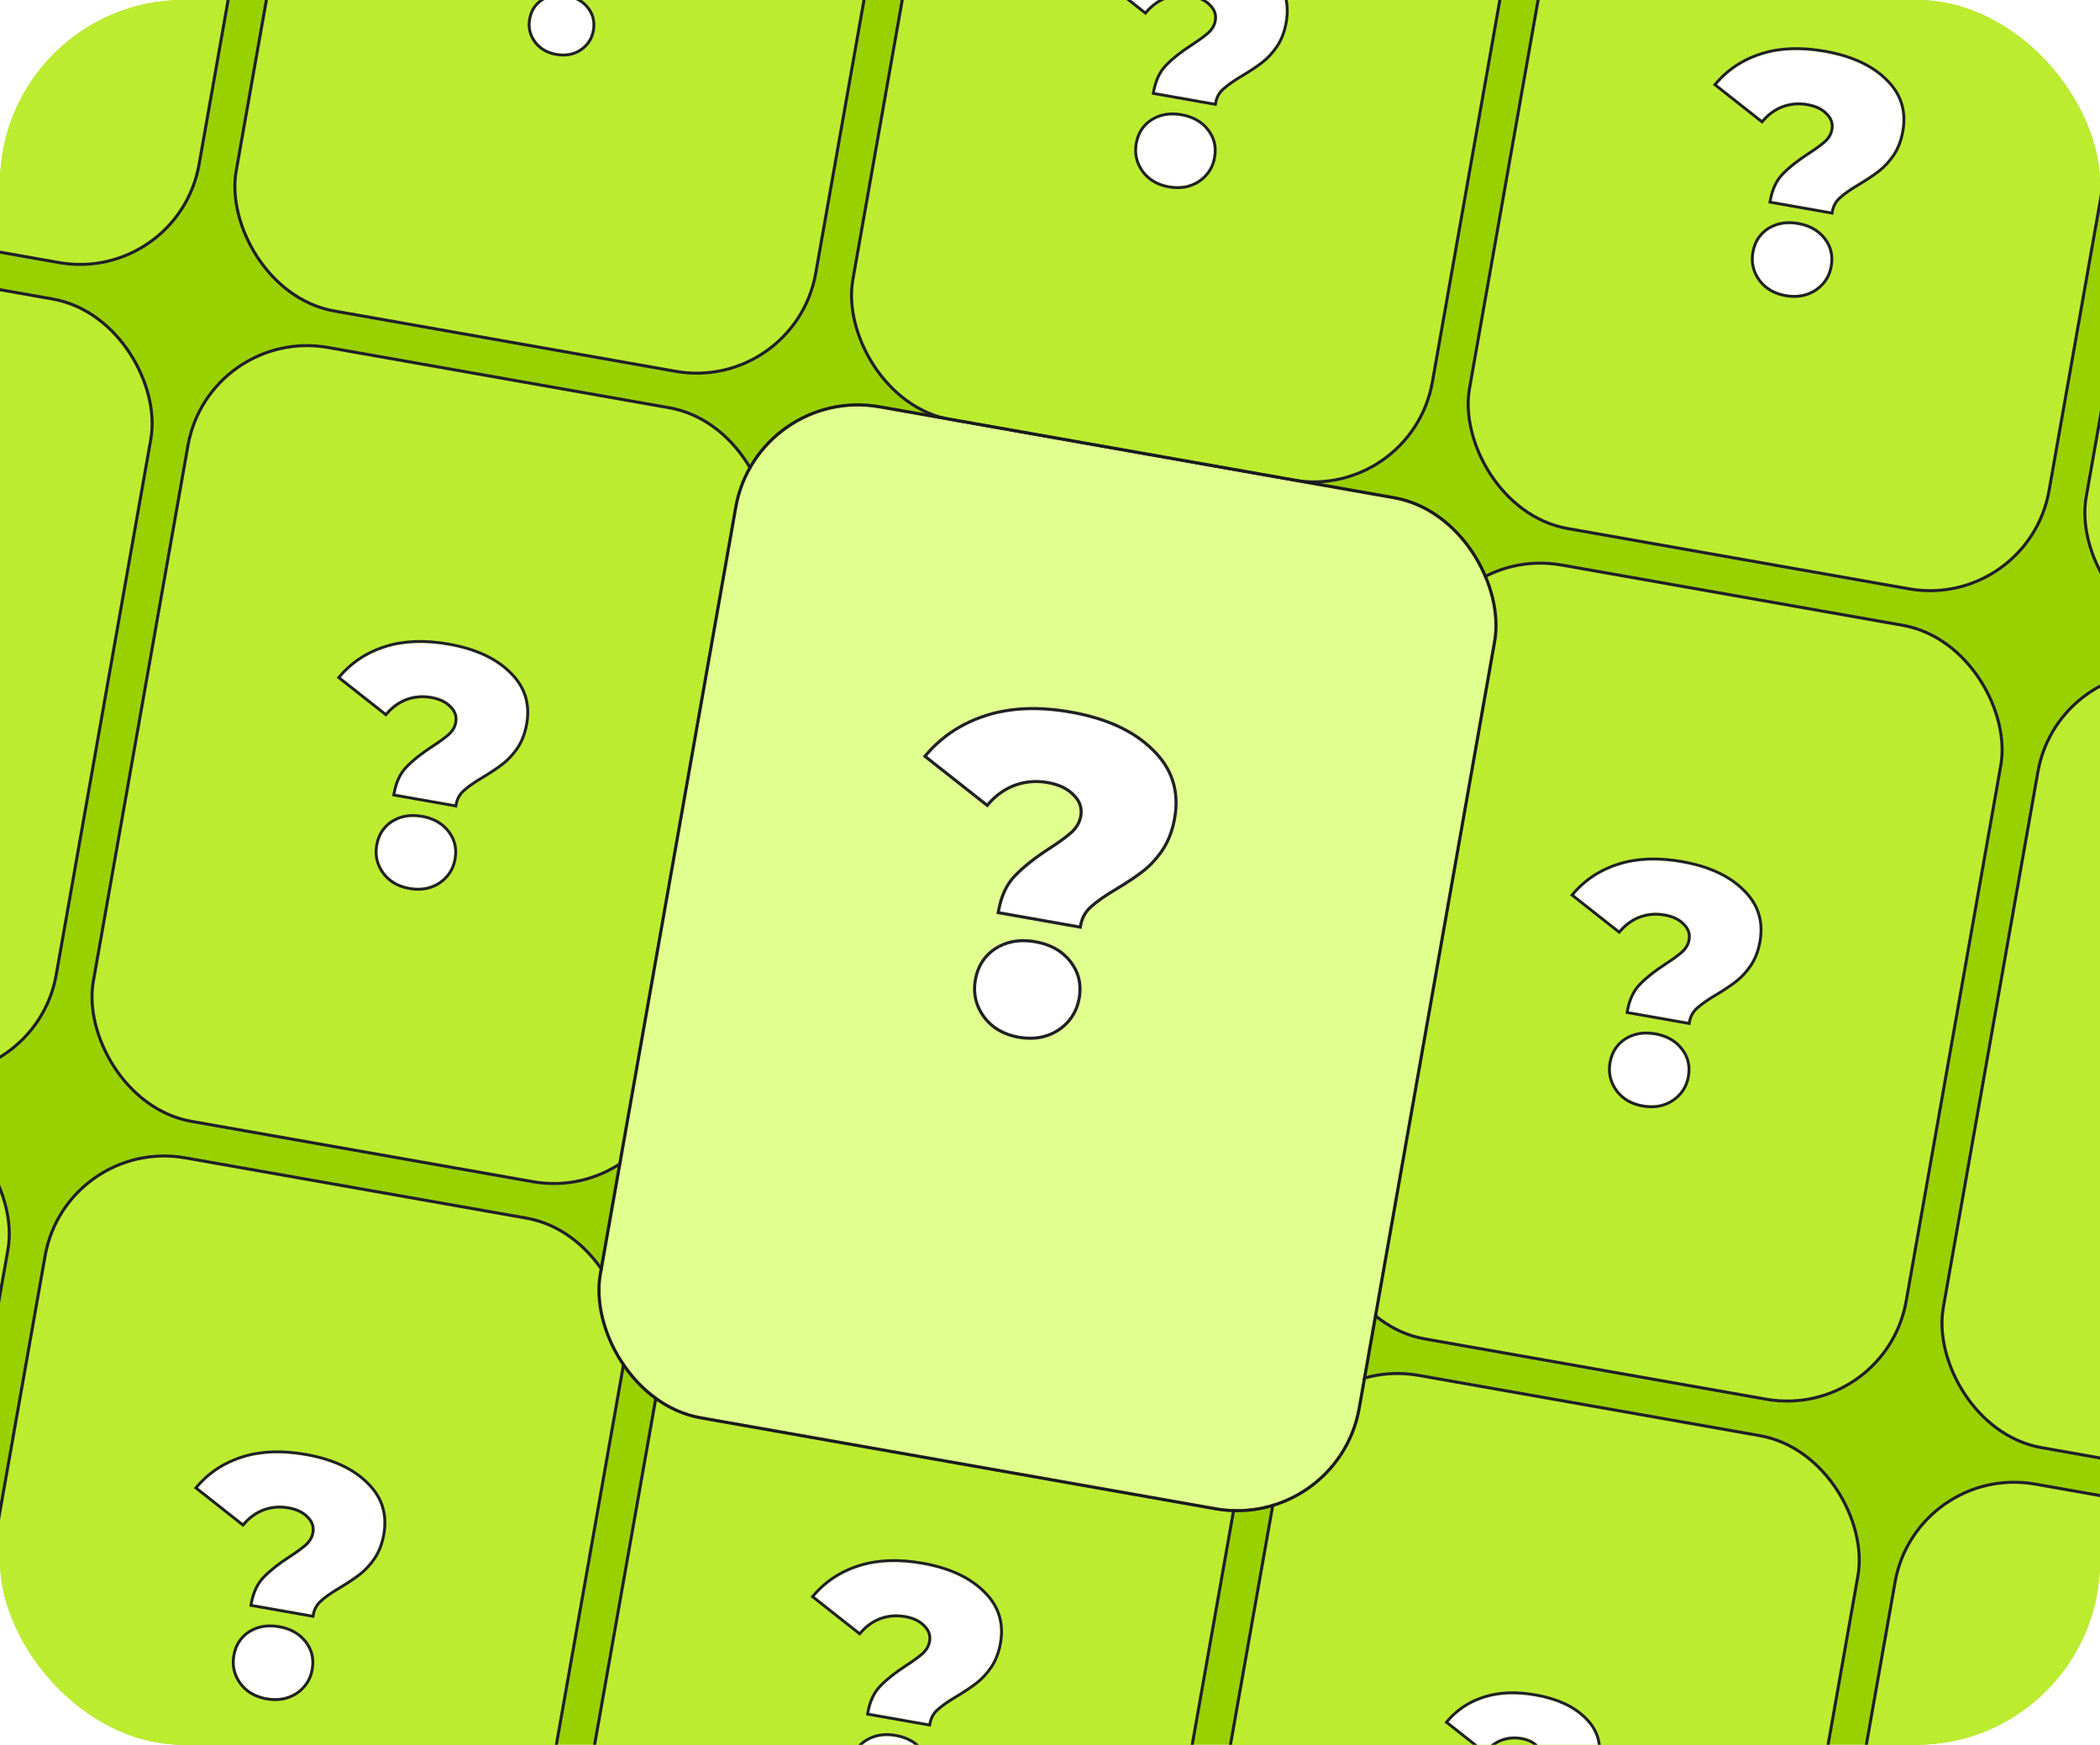 <svg viewBox="0 0 343 284.926" xmlns="http://www.w3.org/2000/svg" xmlns:xlink="http://www.w3.org/1999/xlink" width="343" height="284.926" fill="none" clip-path="url(#clipPath_77)" customFrame="url(#clipPath_77)">
	<defs>
		<clipPath id="clipPath_77">
			<rect width="343" height="284.926" x="0" y="0" rx="30" fill="rgb(255,255,255)" />
		</clipPath>
		<clipPath id="clipPath_78">
			<rect width="505.799" height="397.555" x="0" y="0" rx="17.263" fill="rgb(255,255,255)" transform="matrix(0.985,0.174,-0.174,0.985,-43.555,-97.093)" />
		</clipPath>
		<clipPath id="clipPath_79">
			<rect width="505.799" height="128.804" x="0" y="0" fill="rgb(255,255,255)" transform="matrix(0.985,0.174,-0.174,0.985,-43.555,-97.093)" />
		</clipPath>
		<clipPath id="clipPath_80">
			<rect width="96.603" height="128.804" x="0" y="0" rx="20" fill="rgb(255,255,255)" transform="matrix(0.985,0.174,-0.174,0.985,-43.457,-97.075)" />
		</clipPath>
		<clipPath id="clipPath_81">
			<rect width="96.603" height="128.804" x="0" y="0" rx="20" fill="rgb(255,255,255)" transform="matrix(0.985,0.174,-0.174,0.985,57.264,-79.316)" />
		</clipPath>
		<clipPath id="clipPath_82">
			<rect width="96.603" height="128.804" x="0" y="0" rx="20" fill="rgb(255,255,255)" transform="matrix(0.985,0.174,-0.174,0.985,157.983,-61.556)" />
		</clipPath>
		<clipPath id="clipPath_83">
			<rect width="96.603" height="128.804" x="0" y="0" rx="20" fill="rgb(255,255,255)" transform="matrix(0.985,0.174,-0.174,0.985,258.704,-43.796)" />
		</clipPath>
		<clipPath id="clipPath_84">
			<rect width="96.603" height="128.804" x="0" y="0" rx="20" fill="rgb(255,255,255)" transform="matrix(0.985,0.174,-0.174,0.985,359.424,-26.037)" />
		</clipPath>
		<clipPath id="clipPath_85">
			<rect width="505.799" height="128.804" x="0" y="0" fill="rgb(255,255,255)" transform="matrix(0.985,0.174,-0.174,0.985,-66.889,35.241)" />
		</clipPath>
		<clipPath id="clipPath_86">
			<rect width="96.603" height="128.804" x="0" y="0" rx="20" fill="rgb(255,255,255)" transform="matrix(0.985,0.174,-0.174,0.985,-66.791,35.258)" />
		</clipPath>
		<clipPath id="clipPath_87">
			<rect width="96.603" height="128.804" x="0" y="0" rx="20" fill="rgb(255,255,255)" transform="matrix(0.985,0.174,-0.174,0.985,33.93,53.018)" />
		</clipPath>
		<clipPath id="clipPath_88">
			<rect width="96.603" height="128.804" x="0" y="0" rx="20" fill="rgb(255,255,255)" transform="matrix(0.985,0.174,-0.174,0.985,134.65,70.778)" />
		</clipPath>
		<clipPath id="clipPath_89">
			<rect width="96.603" height="128.804" x="0" y="0" rx="20" fill="rgb(255,255,255)" transform="matrix(0.985,0.174,-0.174,0.985,235.37,88.538)" />
		</clipPath>
		<clipPath id="clipPath_90">
			<rect width="96.603" height="128.804" x="0" y="0" rx="20" fill="rgb(255,255,255)" transform="matrix(0.985,0.174,-0.174,0.985,336.09,106.297)" />
		</clipPath>
		<clipPath id="clipPath_91">
			<rect width="505.799" height="128.804" x="0" y="0" fill="rgb(255,255,255)" transform="matrix(0.985,0.174,-0.174,0.985,-90.223,167.575)" />
		</clipPath>
		<clipPath id="clipPath_92">
			<rect width="96.603" height="128.804" x="0" y="0" rx="20" fill="rgb(255,255,255)" transform="matrix(0.985,0.174,-0.174,0.985,-90.125,167.593)" />
		</clipPath>
		<clipPath id="clipPath_93">
			<rect width="96.603" height="128.804" x="0" y="0" rx="20" fill="rgb(255,255,255)" transform="matrix(0.985,0.174,-0.174,0.985,10.596,185.352)" />
		</clipPath>
		<clipPath id="clipPath_94">
			<rect width="96.603" height="128.804" x="0" y="0" rx="20" fill="rgb(255,255,255)" transform="matrix(0.985,0.174,-0.174,0.985,111.315,203.112)" />
		</clipPath>
		<clipPath id="clipPath_95">
			<rect width="96.603" height="128.804" x="0" y="0" rx="20" fill="rgb(255,255,255)" transform="matrix(0.985,0.174,-0.174,0.985,212.036,220.872)" />
		</clipPath>
		<clipPath id="clipPath_96">
			<rect width="96.603" height="128.804" x="0" y="0" rx="20" fill="rgb(255,255,255)" transform="matrix(0.985,0.174,-0.174,0.985,312.756,238.631)" />
		</clipPath>
		<g id="pixso_custom_effect_2">
			<effect x="0" y="13.852" visibility="visible" fill="rgb(0,0,0)" fill-opacity="0.3" effectType="dropShadow" stdDeviation="46.405" radius="-8.311" />
		</g>
		<filter id="filter_2" width="223.418" height="257.184" x="59.333" y="27.767" filterUnits="userSpaceOnUse" customEffect="url(#pixso_custom_effect_2)" color-interpolation-filters="sRGB">
			<feFlood flood-opacity="0" result="BackgroundImageFix" />
			<feColorMatrix result="hardAlpha" in="SourceAlpha" type="matrix" values="0 0 0 0 0 0 0 0 0 0 0 0 0 0 0 0 0 0 127 0 " />
			<feOffset dx="6610" dy="3310.71" in="hardAlpha" />
			<feMorphology radius="8.311" operator="erode" />
			<feOffset dx="-6610" dy="-3296.858" />
			<feGaussianBlur stdDeviation="15.468" />
			<feComposite k2="-1" k3="1" in2="hardAlpha" operator="out" />
			<feColorMatrix type="matrix" values="0 0 0 0 0 0 0 0 0 0 0 0 0 0 0 0 0 0 0.3 0 " />
			<feBlend result="effect_dropShadow_1" in2="BackgroundImageFix" mode="normal" />
			<feBlend result="shape" in="SourceGraphic" in2="effect_dropShadow_1" mode="normal" />
		</filter>
		<clipPath id="clipPath_97">
			<rect width="126.343" height="168.124" x="-0.5" y="-0.5" rx="20.5" fill="rgb(255,255,255)" transform="matrix(0.985,0.174,-0.174,0.985,123.897,49.343)" />
		</clipPath>
	</defs>
	<rect id="Обложка карточки" width="343" height="284.926" x="0" y="0" rx="30" fill="rgb(153,209,0)" />
	<g id="Group 1597880559">
		<g id="Frame 2043683114" customFrame="url(#clipPath_78)">
			<rect id="Frame 2043683114" width="505.799" height="397.555" x="0" y="0" rx="17.263" transform="matrix(0.985,0.174,-0.174,0.985,-43.555,-97.093)" />
			<g id="Frame 2043683111" customFrame="url(#clipPath_79)">
				<rect id="Frame 2043683111" width="505.799" height="128.804" x="0" y="0" transform="matrix(0.985,0.174,-0.174,0.985,-43.555,-97.093)" />
				<g id="Frame 2043683103" customFrame="url(#clipPath_80)">
					<rect id="Frame 2043683103" width="96.603" height="128.804" x="0" y="0" rx="20" fill="rgb(188,236,48)" transform="matrix(0.985,0.174,-0.174,0.985,-43.457,-97.075)" />
					<rect id="Frame 2043683103" width="96.103" height="128.304" x="0.25" y="0.25" rx="19.75" stroke="rgb(32,32,39)" stroke-width="0.5" transform="matrix(0.985,0.174,-0.174,0.985,-43.457,-97.075)" />
					<path id="?" d="M9.652 29.113C9.652 27.627 9.979 26.409 10.633 25.458C11.286 24.478 12.237 23.408 13.485 22.249C14.347 21.447 14.985 20.779 15.401 20.244C15.817 19.679 16.025 19.085 16.025 18.461C16.025 17.599 15.654 16.916 14.911 16.411C14.198 15.876 13.262 15.609 12.103 15.609C10.915 15.609 9.83 15.891 8.85 16.456C7.899 17.02 7.127 17.808 6.532 18.818L-0.108 15.252C1.11 13.172 2.833 11.553 5.062 10.395C7.29 9.236 9.979 8.656 13.128 8.656C16.664 8.656 19.501 9.399 21.641 10.885C23.81 12.341 24.894 14.391 24.894 17.035C24.894 18.253 24.686 19.338 24.27 20.288C23.854 21.209 23.349 21.997 22.755 22.651C22.19 23.274 21.448 23.988 20.526 24.79C19.516 25.651 18.773 26.394 18.298 27.018C17.823 27.612 17.585 28.311 17.585 29.113L9.652 29.113ZM13.619 40.879C12.163 40.879 10.959 40.433 10.009 39.541C9.058 38.62 8.582 37.506 8.582 36.199C8.582 34.862 9.043 33.763 9.964 32.901C10.915 32.039 12.133 31.608 13.619 31.608C15.104 31.608 16.322 32.039 17.273 32.901C18.224 33.763 18.699 34.862 18.699 36.199C18.699 37.506 18.224 38.62 17.273 39.541C16.322 40.433 15.104 40.879 13.619 40.879Z" fill="rgb(255,255,255)" fill-rule="nonzero" transform="matrix(0.985,0.174,-0.174,0.985,-16.143,-51.742)" />
					<path id="?" d="M10.25 25.195Q9.188 26.74 9.188 29.113L9.188 29.577L18.049 29.577L18.049 29.113Q18.049 28.448 18.299 27.896Q18.44 27.584 18.661 27.308L18.664 27.304L18.667 27.299Q19.35 26.403 20.831 25.14Q22.234 23.918 23.098 22.963Q24.039 21.928 24.695 20.474Q25.358 18.959 25.358 17.035Q25.358 14.937 24.491 13.297Q24.434 13.189 24.373 13.083Q23.51 11.58 21.905 10.503Q18.577 8.192 13.128 8.192Q8.291 8.192 4.847 9.983Q2.671 11.114 1.114 12.814Q0.195 13.817 -0.509 15.018L-0.752 15.433L6.706 19.438L6.933 19.053Q7.567 17.974 8.487 17.262Q8.771 17.043 9.082 16.858Q9.495 16.62 9.936 16.454Q10.948 16.073 12.103 16.073Q13.687 16.073 14.633 16.782L14.641 16.789L14.65 16.795Q15.114 17.11 15.339 17.524Q15.341 17.528 15.343 17.531Q15.561 17.938 15.561 18.461Q15.561 18.588 15.547 18.713Q15.475 19.359 15.031 19.964Q14.43 20.735 13.169 21.909Q11.257 23.684 10.25 25.195ZM15.401 20.244C14.985 20.779 14.347 21.447 13.485 22.249Q11.613 23.988 10.633 25.458C10.048 26.308 9.725 27.371 9.663 28.648C9.656 28.8 9.652 28.955 9.652 29.113L17.585 29.113C17.585 28.311 17.823 27.612 18.298 27.018C18.773 26.394 19.516 25.651 20.526 24.79Q21.908 23.586 22.755 22.651C23.349 21.997 23.854 21.209 24.27 20.288Q24.894 18.862 24.894 17.035C24.894 14.391 23.81 12.341 21.641 10.885Q18.432 8.656 13.128 8.656Q8.404 8.656 5.062 10.395Q2.944 11.495 1.435 13.151Q0.715 13.94 0.134 14.855Q0.01 15.051 -0.108 15.252L0.301 15.472L6.532 18.818Q7.185 17.709 8.123 16.958Q8.467 16.683 8.85 16.456C9.83 15.891 10.915 15.609 12.103 15.609C13.262 15.609 14.198 15.876 14.911 16.411C15.654 16.916 16.025 17.599 16.025 18.461C16.025 19.085 15.817 19.679 15.401 20.244ZM10.755 40.657Q11.997 41.343 13.619 41.343Q15.334 41.343 16.621 40.6Q17.144 40.299 17.596 39.875Q18.409 39.087 18.8 38.128Q19.163 37.237 19.163 36.199Q19.163 34.968 18.674 33.979Q18.285 33.191 17.585 32.557Q17.199 32.207 16.76 31.944Q15.43 31.144 13.619 31.144Q11.822 31.144 10.496 31.933Q10.044 32.202 9.647 32.562Q9.01 33.158 8.638 33.889Q8.118 34.912 8.118 36.199Q8.118 37.225 8.474 38.108Q8.866 39.081 9.691 39.88Q10.183 40.341 10.755 40.657ZM10.009 39.541C10.959 40.433 12.163 40.879 13.619 40.879C15.104 40.879 16.322 40.433 17.273 39.541Q18.015 38.822 18.371 37.946Q18.699 37.139 18.699 36.199C18.699 34.862 18.224 33.763 17.273 32.901Q16.949 32.607 16.583 32.38Q15.34 31.608 13.619 31.608Q11.897 31.608 10.654 32.38Q10.288 32.607 9.964 32.901C9.043 33.763 8.582 34.862 8.582 36.199Q8.582 37.139 8.91 37.946Q9.266 38.822 10.009 39.541Z" fill="rgb(32,32,39)" fill-rule="evenodd" transform="matrix(0.985,0.174,-0.174,0.985,-16.143,-51.742)" />
				</g>
				<g id="Frame 2043683100" customFrame="url(#clipPath_81)">
					<rect id="Frame 2043683100" width="96.603" height="128.804" x="0" y="0" rx="20" fill="rgb(188,236,48)" transform="matrix(0.985,0.174,-0.174,0.985,57.264,-79.316)" />
					<rect id="Frame 2043683100" width="96.103" height="128.304" x="0.25" y="0.25" rx="19.75" stroke="rgb(32,32,39)" stroke-width="0.5" transform="matrix(0.985,0.174,-0.174,0.985,57.264,-79.316)" />
					<path id="?" d="M9.652 29.113C9.652 27.627 9.979 26.409 10.633 25.458C11.286 24.478 12.237 23.408 13.485 22.249C14.347 21.447 14.985 20.779 15.401 20.244C15.817 19.679 16.025 19.085 16.025 18.461C16.025 17.599 15.654 16.916 14.911 16.411C14.198 15.876 13.262 15.609 12.103 15.609C10.915 15.609 9.83 15.891 8.85 16.456C7.899 17.02 7.127 17.808 6.532 18.818L-0.108 15.252C1.11 13.172 2.833 11.553 5.062 10.395C7.29 9.236 9.979 8.656 13.128 8.656C16.664 8.656 19.501 9.399 21.641 10.885C23.81 12.341 24.894 14.391 24.894 17.035C24.894 18.253 24.686 19.338 24.27 20.288C23.854 21.209 23.349 21.997 22.755 22.651C22.19 23.274 21.448 23.988 20.526 24.79C19.516 25.651 18.773 26.394 18.298 27.018C17.823 27.612 17.585 28.311 17.585 29.113L9.652 29.113ZM13.619 40.879C12.163 40.879 10.959 40.433 10.009 39.541C9.058 38.62 8.582 37.506 8.582 36.199C8.582 34.862 9.043 33.763 9.964 32.901C10.915 32.039 12.133 31.608 13.619 31.608C15.104 31.608 16.322 32.039 17.273 32.901C18.224 33.763 18.699 34.862 18.699 36.199C18.699 37.506 18.224 38.62 17.273 39.541C16.322 40.433 15.104 40.879 13.619 40.879Z" fill="rgb(255,255,255)" fill-rule="nonzero" transform="matrix(0.985,0.174,-0.174,0.985,84.577,-33.982)" />
					<path id="?" d="M10.25 25.195Q9.188 26.74 9.188 29.113L9.188 29.577L18.049 29.577L18.049 29.113Q18.049 28.448 18.299 27.896Q18.44 27.584 18.661 27.308L18.664 27.304L18.667 27.299Q19.35 26.403 20.831 25.14Q22.234 23.918 23.098 22.963Q24.039 21.928 24.695 20.474Q25.358 18.959 25.358 17.035Q25.358 14.937 24.491 13.297Q24.434 13.189 24.373 13.083Q23.51 11.58 21.905 10.503Q18.577 8.192 13.128 8.192Q8.291 8.192 4.847 9.983Q2.671 11.114 1.114 12.814Q0.195 13.817 -0.509 15.018L-0.752 15.433L6.706 19.438L6.933 19.053Q7.567 17.974 8.487 17.262Q8.771 17.043 9.082 16.858Q9.495 16.62 9.936 16.454Q10.948 16.073 12.103 16.073Q13.687 16.073 14.633 16.782L14.641 16.789L14.65 16.795Q15.114 17.11 15.339 17.524Q15.341 17.528 15.343 17.531Q15.561 17.938 15.561 18.461Q15.561 18.588 15.547 18.713Q15.475 19.359 15.031 19.964Q14.43 20.735 13.169 21.909Q11.257 23.684 10.25 25.195ZM15.401 20.244C14.985 20.779 14.347 21.447 13.485 22.249Q11.613 23.988 10.633 25.458C10.048 26.308 9.725 27.371 9.663 28.648C9.656 28.8 9.652 28.955 9.652 29.113L17.585 29.113C17.585 28.311 17.823 27.612 18.298 27.018C18.773 26.394 19.516 25.651 20.526 24.79Q21.908 23.586 22.755 22.651C23.349 21.997 23.854 21.209 24.27 20.288Q24.894 18.862 24.894 17.035C24.894 14.391 23.81 12.341 21.641 10.885Q18.432 8.656 13.128 8.656Q8.404 8.656 5.062 10.395Q2.944 11.495 1.435 13.151Q0.715 13.94 0.134 14.855Q0.01 15.051 -0.108 15.252L0.301 15.472L6.532 18.818Q7.185 17.709 8.123 16.958Q8.467 16.683 8.85 16.456C9.83 15.891 10.915 15.609 12.103 15.609C13.262 15.609 14.198 15.876 14.911 16.411C15.654 16.916 16.025 17.599 16.025 18.461C16.025 19.085 15.817 19.679 15.401 20.244ZM10.755 40.657Q11.997 41.343 13.619 41.343Q15.334 41.343 16.621 40.6Q17.144 40.299 17.596 39.875Q18.409 39.087 18.8 38.128Q19.163 37.237 19.163 36.199Q19.163 34.968 18.674 33.979Q18.285 33.191 17.585 32.557Q17.199 32.207 16.76 31.944Q15.43 31.144 13.619 31.144Q11.822 31.144 10.496 31.933Q10.044 32.202 9.647 32.562Q9.01 33.158 8.638 33.889Q8.118 34.912 8.118 36.199Q8.118 37.225 8.474 38.108Q8.866 39.081 9.691 39.88Q10.183 40.341 10.755 40.657ZM10.009 39.541C10.959 40.433 12.163 40.879 13.619 40.879C15.104 40.879 16.322 40.433 17.273 39.541Q18.015 38.822 18.371 37.946Q18.699 37.139 18.699 36.199C18.699 34.862 18.224 33.763 17.273 32.901Q16.949 32.607 16.583 32.38Q15.34 31.608 13.619 31.608Q11.897 31.608 10.654 32.38Q10.288 32.607 9.964 32.901C9.043 33.763 8.582 34.862 8.582 36.199Q8.582 37.139 8.91 37.946Q9.266 38.822 10.009 39.541Z" fill="rgb(32,32,39)" fill-rule="evenodd" transform="matrix(0.985,0.174,-0.174,0.985,84.577,-33.982)" />
				</g>
				<g id="Frame 2043683094" customFrame="url(#clipPath_82)">
					<rect id="Frame 2043683094" width="96.603" height="128.804" x="0" y="0" rx="20" fill="rgb(188,236,48)" transform="matrix(0.985,0.174,-0.174,0.985,157.983,-61.556)" />
					<rect id="Frame 2043683094" width="96.103" height="128.304" x="0.25" y="0.25" rx="19.75" stroke="rgb(32,32,39)" stroke-width="0.5" transform="matrix(0.985,0.174,-0.174,0.985,157.983,-61.556)" />
					<path id="?" d="M11.73 36.218C11.73 34.376 12.135 32.866 12.946 31.688C13.756 30.472 14.934 29.146 16.481 27.71C17.549 26.716 18.341 25.887 18.857 25.224C19.372 24.525 19.63 23.788 19.63 23.015C19.63 21.947 19.17 21.099 18.249 20.473C17.365 19.811 16.205 19.479 14.769 19.479C13.296 19.479 11.951 19.829 10.736 20.529C9.557 21.228 8.6 22.204 7.863 23.456L-0.368 19.037C1.142 16.459 3.278 14.452 6.04 13.016C8.802 11.579 12.135 10.861 16.039 10.861C20.422 10.861 23.939 11.782 26.591 13.623C29.279 15.428 30.623 17.969 30.623 21.247C30.623 22.757 30.366 24.101 29.85 25.279C29.334 26.421 28.708 27.397 27.972 28.207C27.272 28.981 26.351 29.865 25.21 30.859C23.957 31.927 23.037 32.848 22.448 33.621C21.858 34.358 21.564 35.223 21.564 36.218L11.73 36.218ZM16.647 50.802C14.842 50.802 13.351 50.249 12.172 49.145C10.994 48.003 10.405 46.622 10.405 45.001C10.405 43.344 10.975 41.981 12.117 40.913C13.296 39.845 14.806 39.311 16.647 39.311C18.488 39.311 19.998 39.845 21.177 40.913C22.355 41.981 22.945 43.344 22.945 45.001C22.945 46.622 22.355 48.003 21.177 49.145C19.998 50.249 18.488 50.802 16.647 50.802Z" fill="rgb(255,255,255)" fill-rule="nonzero" transform="matrix(0.985,0.174,-0.174,0.985,183.389,-22.651)" />
					<path id="?" d="M12.563 31.425Q11.266 33.311 11.266 36.218L11.266 36.682L22.028 36.682L22.028 36.218Q22.028 35.374 22.343 34.673Q22.524 34.269 22.81 33.911L22.813 33.907L22.817 33.903Q23.671 32.782 25.515 31.209Q27.248 29.7 28.315 28.52Q29.47 27.25 30.275 25.466Q31.088 23.609 31.088 21.247Q31.088 18.673 30.026 16.666Q29.963 16.548 29.897 16.432Q28.839 14.573 26.855 13.242Q22.759 10.397 16.039 10.397Q10.07 10.397 5.826 12.604Q3.142 13.999 1.224 16.095Q0.095 17.328 -0.768 18.802L-1.012 19.218L8.037 24.077L8.263 23.692Q9.055 22.347 10.199 21.455Q10.565 21.17 10.968 20.931Q11.493 20.629 12.053 20.419Q13.322 19.943 14.769 19.943Q16.768 19.943 17.971 20.845L17.979 20.851L17.988 20.857Q18.585 21.264 18.877 21.8Q18.885 21.815 18.893 21.83Q19.166 22.351 19.166 23.015Q19.166 23.188 19.146 23.359Q19.049 24.179 18.486 24.944Q17.736 25.908 16.165 27.37Q13.805 29.562 12.563 31.425ZM18.857 25.224C18.341 25.887 17.549 26.716 16.481 27.71Q14.161 29.865 12.946 31.688C12.205 32.766 11.802 34.121 11.739 35.753C11.733 35.906 11.73 36.06 11.73 36.218L21.564 36.218C21.564 35.223 21.858 34.358 22.448 33.621C23.037 32.848 23.957 31.927 25.21 30.859C26.351 29.865 27.272 28.981 27.972 28.207C28.708 27.397 29.334 26.421 29.85 25.279C30.366 24.101 30.623 22.757 30.623 21.247C30.623 17.969 29.279 15.428 26.591 13.623Q22.613 10.861 16.039 10.861Q10.184 10.861 6.04 13.016Q3.416 14.38 1.545 16.432Q0.616 17.451 -0.127 18.639Q-0.25 18.836 -0.368 19.037L0.041 19.257L7.863 23.456C8.6 22.204 9.557 21.228 10.736 20.529C11.951 19.829 13.296 19.479 14.769 19.479Q16.923 19.479 18.249 20.473Q19.005 20.988 19.347 21.7Q19.63 22.29 19.63 23.015C19.63 23.788 19.372 24.525 18.857 25.224ZM13.139 50.423Q14.659 51.266 16.647 51.266Q18.755 51.266 20.331 50.351Q20.957 49.987 21.5 49.478Q22.491 48.518 22.967 47.349Q23.409 46.265 23.409 45.001Q23.409 43.5 22.812 42.295Q22.338 41.339 21.489 40.569Q21.025 40.149 20.499 39.831Q18.87 38.847 16.647 38.847Q14.438 38.847 12.814 39.821Q12.275 40.144 11.8 40.574Q11.027 41.297 10.576 42.183Q9.94 43.43 9.94 45.001Q9.94 46.253 10.375 47.329Q10.852 48.512 11.855 49.483Q12.449 50.04 13.139 50.423ZM12.172 49.145C13.351 50.249 14.842 50.802 16.647 50.802C18.488 50.802 19.998 50.249 21.177 49.145C22.355 48.003 22.945 46.622 22.945 45.001Q22.945 43.603 22.385 42.484Q21.95 41.614 21.177 40.913Q20.775 40.549 20.321 40.267Q18.781 39.311 16.647 39.311Q14.513 39.311 12.973 40.267Q12.519 40.549 12.117 40.913Q11.418 41.568 11.004 42.369Q10.405 43.531 10.405 45.001C10.405 46.622 10.994 48.003 12.172 49.145Z" fill="rgb(32,32,39)" fill-rule="evenodd" transform="matrix(0.985,0.174,-0.174,0.985,183.389,-22.651)" />
				</g>
				<g id="Frame 2043683095" customFrame="url(#clipPath_83)">
					<rect id="Frame 2043683095" width="96.603" height="128.804" x="0" y="0" rx="20" fill="rgb(188,236,48)" transform="matrix(0.985,0.174,-0.174,0.985,258.704,-43.796)" />
					<rect id="Frame 2043683095" width="96.103" height="128.304" x="0.25" y="0.25" rx="19.75" stroke="rgb(32,32,39)" stroke-width="0.5" transform="matrix(0.985,0.174,-0.174,0.985,258.704,-43.796)" />
					<path id="?" d="M11.73 36.218C11.73 34.376 12.135 32.866 12.946 31.688C13.756 30.472 14.934 29.146 16.481 27.71C17.549 26.716 18.341 25.887 18.857 25.224C19.372 24.525 19.63 23.788 19.63 23.015C19.63 21.947 19.17 21.099 18.249 20.473C17.365 19.811 16.205 19.479 14.769 19.479C13.296 19.479 11.951 19.829 10.736 20.529C9.557 21.228 8.6 22.204 7.863 23.456L-0.368 19.037C1.142 16.459 3.278 14.452 6.04 13.016C8.802 11.579 12.135 10.861 16.039 10.861C20.422 10.861 23.939 11.782 26.591 13.623C29.279 15.428 30.623 17.969 30.623 21.247C30.623 22.757 30.366 24.101 29.85 25.279C29.334 26.421 28.708 27.397 27.972 28.207C27.272 28.981 26.351 29.865 25.21 30.859C23.957 31.927 23.037 32.848 22.448 33.621C21.858 34.358 21.564 35.223 21.564 36.218L11.73 36.218ZM16.647 50.802C14.842 50.802 13.351 50.249 12.172 49.145C10.994 48.003 10.405 46.622 10.405 45.001C10.405 43.344 10.975 41.981 12.117 40.913C13.296 39.845 14.806 39.311 16.647 39.311C18.488 39.311 19.998 39.845 21.177 40.913C22.355 41.981 22.945 43.344 22.945 45.001C22.945 46.622 22.355 48.003 21.177 49.145C19.998 50.249 18.488 50.802 16.647 50.802Z" fill="rgb(255,255,255)" fill-rule="nonzero" transform="matrix(0.985,0.174,-0.174,0.985,284.109,-4.891)" />
					<path id="?" d="M12.563 31.425Q11.266 33.311 11.266 36.218L11.266 36.682L22.028 36.682L22.028 36.218Q22.028 35.374 22.343 34.673Q22.524 34.269 22.81 33.911L22.813 33.907L22.817 33.903Q23.671 32.782 25.515 31.209Q27.248 29.7 28.315 28.52Q29.47 27.25 30.275 25.466Q31.088 23.609 31.088 21.247Q31.088 18.673 30.026 16.666Q29.963 16.548 29.897 16.432Q28.839 14.573 26.855 13.242Q22.759 10.397 16.039 10.397Q10.07 10.397 5.826 12.604Q3.142 13.999 1.224 16.095Q0.095 17.328 -0.768 18.802L-1.012 19.218L8.037 24.077L8.263 23.692Q9.055 22.347 10.199 21.455Q10.565 21.17 10.968 20.931Q11.493 20.629 12.053 20.419Q13.322 19.943 14.769 19.943Q16.768 19.943 17.971 20.845L17.979 20.851L17.988 20.857Q18.585 21.264 18.877 21.8Q18.885 21.815 18.893 21.83Q19.166 22.351 19.166 23.015Q19.166 23.188 19.146 23.359Q19.049 24.179 18.486 24.944Q17.736 25.908 16.165 27.37Q13.805 29.562 12.563 31.425ZM18.857 25.224C18.341 25.887 17.549 26.716 16.481 27.71Q14.161 29.865 12.946 31.688C12.205 32.766 11.802 34.121 11.739 35.753C11.733 35.906 11.73 36.06 11.73 36.218L21.564 36.218C21.564 35.223 21.858 34.358 22.448 33.621C23.037 32.848 23.957 31.927 25.21 30.859C26.351 29.865 27.272 28.981 27.972 28.207C28.708 27.397 29.334 26.421 29.85 25.279C30.366 24.101 30.623 22.757 30.623 21.247C30.623 17.969 29.279 15.428 26.591 13.623Q22.613 10.861 16.039 10.861Q10.184 10.861 6.04 13.016Q3.416 14.38 1.545 16.432Q0.616 17.451 -0.127 18.639Q-0.25 18.836 -0.368 19.037L0.041 19.257L7.863 23.456C8.6 22.204 9.557 21.228 10.736 20.529C11.951 19.829 13.296 19.479 14.769 19.479Q16.923 19.479 18.249 20.473Q19.005 20.988 19.347 21.7Q19.63 22.29 19.63 23.015C19.63 23.788 19.372 24.525 18.857 25.224ZM13.139 50.423Q14.659 51.266 16.647 51.266Q18.755 51.266 20.331 50.351Q20.957 49.987 21.5 49.478Q22.491 48.518 22.967 47.349Q23.409 46.265 23.409 45.001Q23.409 43.5 22.812 42.295Q22.338 41.339 21.489 40.569Q21.025 40.149 20.499 39.831Q18.87 38.847 16.647 38.847Q14.438 38.847 12.814 39.821Q12.275 40.144 11.8 40.574Q11.027 41.297 10.576 42.183Q9.94 43.43 9.94 45.001Q9.94 46.253 10.375 47.329Q10.852 48.512 11.855 49.483Q12.449 50.04 13.139 50.423ZM12.172 49.145C13.351 50.249 14.842 50.802 16.647 50.802C18.488 50.802 19.998 50.249 21.177 49.145C22.355 48.003 22.945 46.622 22.945 45.001Q22.945 43.603 22.385 42.484Q21.95 41.614 21.177 40.913Q20.775 40.549 20.321 40.267Q18.781 39.311 16.647 39.311Q14.513 39.311 12.973 40.267Q12.519 40.549 12.117 40.913Q11.418 41.568 11.004 42.369Q10.405 43.531 10.405 45.001C10.405 46.622 10.994 48.003 12.172 49.145Z" fill="rgb(32,32,39)" fill-rule="evenodd" transform="matrix(0.985,0.174,-0.174,0.985,284.109,-4.891)" />
				</g>
				<g id="Frame 2043683101" customFrame="url(#clipPath_84)">
					<rect id="Frame 2043683101" width="96.603" height="128.804" x="0" y="0" rx="20" fill="rgb(188,236,48)" transform="matrix(0.985,0.174,-0.174,0.985,359.424,-26.037)" />
					<rect id="Frame 2043683101" width="96.103" height="128.304" x="0.25" y="0.25" rx="19.75" stroke="rgb(32,32,39)" stroke-width="0.5" transform="matrix(0.985,0.174,-0.174,0.985,359.424,-26.037)" />
					<path id="?" d="M9.652 29.113C9.652 27.627 9.979 26.409 10.633 25.458C11.286 24.478 12.237 23.408 13.485 22.249C14.347 21.447 14.985 20.779 15.401 20.244C15.817 19.679 16.025 19.085 16.025 18.461C16.025 17.599 15.654 16.916 14.911 16.411C14.198 15.876 13.262 15.609 12.103 15.609C10.915 15.609 9.83 15.891 8.85 16.456C7.899 17.02 7.127 17.808 6.532 18.818L-0.108 15.252C1.11 13.172 2.833 11.553 5.062 10.395C7.29 9.236 9.979 8.656 13.128 8.656C16.664 8.656 19.501 9.399 21.641 10.885C23.81 12.341 24.894 14.391 24.894 17.035C24.894 18.253 24.686 19.338 24.27 20.288C23.854 21.209 23.349 21.997 22.755 22.651C22.19 23.274 21.448 23.988 20.526 24.79C19.516 25.651 18.773 26.394 18.298 27.018C17.823 27.612 17.585 28.311 17.585 29.113L9.652 29.113ZM13.619 40.879C12.163 40.879 10.959 40.433 10.009 39.541C9.058 38.62 8.582 37.506 8.582 36.199C8.582 34.862 9.043 33.763 9.964 32.901C10.915 32.039 12.133 31.608 13.619 31.608C15.104 31.608 16.322 32.039 17.273 32.901C18.224 33.763 18.699 34.862 18.699 36.199C18.699 37.506 18.224 38.62 17.273 39.541C16.322 40.433 15.104 40.879 13.619 40.879Z" fill="rgb(255,255,255)" fill-rule="nonzero" transform="matrix(0.985,0.174,-0.174,0.985,386.738,19.297)" />
					<path id="?" d="M10.25 25.195Q9.188 26.74 9.188 29.113L9.188 29.577L18.049 29.577L18.049 29.113Q18.049 28.448 18.299 27.896Q18.44 27.584 18.661 27.308L18.664 27.304L18.667 27.299Q19.35 26.403 20.831 25.14Q22.234 23.918 23.098 22.963Q24.039 21.928 24.695 20.474Q25.358 18.959 25.358 17.035Q25.358 14.937 24.491 13.297Q24.434 13.189 24.373 13.083Q23.51 11.58 21.905 10.503Q18.577 8.192 13.128 8.192Q8.291 8.192 4.847 9.983Q2.671 11.114 1.114 12.814Q0.195 13.817 -0.509 15.018L-0.752 15.433L6.706 19.438L6.933 19.053Q7.567 17.974 8.487 17.262Q8.771 17.043 9.082 16.858Q9.495 16.62 9.936 16.454Q10.948 16.073 12.103 16.073Q13.687 16.073 14.633 16.782L14.641 16.789L14.65 16.795Q15.114 17.11 15.339 17.524Q15.341 17.528 15.343 17.531Q15.561 17.938 15.561 18.461Q15.561 18.588 15.547 18.713Q15.475 19.359 15.031 19.964Q14.43 20.735 13.169 21.909Q11.257 23.684 10.25 25.195ZM15.401 20.244C14.985 20.779 14.347 21.447 13.485 22.249Q11.613 23.988 10.633 25.458C10.048 26.308 9.725 27.371 9.663 28.648C9.656 28.8 9.652 28.955 9.652 29.113L17.585 29.113C17.585 28.311 17.823 27.612 18.298 27.018C18.773 26.394 19.516 25.651 20.526 24.79Q21.908 23.586 22.755 22.651C23.349 21.997 23.854 21.209 24.27 20.288Q24.894 18.862 24.894 17.035C24.894 14.391 23.81 12.341 21.641 10.885Q18.432 8.656 13.128 8.656Q8.404 8.656 5.062 10.395Q2.944 11.495 1.435 13.151Q0.715 13.94 0.134 14.855Q0.01 15.051 -0.108 15.252L0.301 15.472L6.532 18.818Q7.185 17.709 8.123 16.958Q8.467 16.683 8.85 16.456C9.83 15.891 10.915 15.609 12.103 15.609C13.262 15.609 14.198 15.876 14.911 16.411C15.654 16.916 16.025 17.599 16.025 18.461C16.025 19.085 15.817 19.679 15.401 20.244ZM10.755 40.657Q11.997 41.343 13.619 41.343Q15.334 41.343 16.621 40.6Q17.144 40.299 17.596 39.875Q18.409 39.087 18.8 38.128Q19.163 37.237 19.163 36.199Q19.163 34.968 18.674 33.979Q18.285 33.191 17.585 32.557Q17.199 32.207 16.76 31.944Q15.43 31.144 13.619 31.144Q11.822 31.144 10.496 31.933Q10.044 32.202 9.647 32.562Q9.01 33.158 8.638 33.889Q8.118 34.912 8.118 36.199Q8.118 37.225 8.474 38.108Q8.866 39.081 9.691 39.88Q10.183 40.341 10.755 40.657ZM10.009 39.541C10.959 40.433 12.163 40.879 13.619 40.879C15.104 40.879 16.322 40.433 17.273 39.541Q18.015 38.822 18.371 37.946Q18.699 37.139 18.699 36.199C18.699 34.862 18.224 33.763 17.273 32.901Q16.949 32.607 16.583 32.38Q15.34 31.608 13.619 31.608Q11.897 31.608 10.654 32.38Q10.288 32.607 9.964 32.901C9.043 33.763 8.582 34.862 8.582 36.199Q8.582 37.139 8.91 37.946Q9.266 38.822 10.009 39.541Z" fill="rgb(32,32,39)" fill-rule="evenodd" transform="matrix(0.985,0.174,-0.174,0.985,386.738,19.297)" />
				</g>
			</g>
			<g id="Frame 2043683113" customFrame="url(#clipPath_85)">
				<rect id="Frame 2043683113" width="505.799" height="128.804" x="0" y="0" transform="matrix(0.985,0.174,-0.174,0.985,-66.889,35.241)" />
				<g id="Frame 2043683104" customFrame="url(#clipPath_86)">
					<rect id="Frame 2043683104" width="96.603" height="128.804" x="0" y="0" rx="20" fill="rgb(188,236,48)" transform="matrix(0.985,0.174,-0.174,0.985,-66.791,35.258)" />
					<rect id="Frame 2043683104" width="96.103" height="128.304" x="0.25" y="0.25" rx="19.75" stroke="rgb(32,32,39)" stroke-width="0.5" transform="matrix(0.985,0.174,-0.174,0.985,-66.791,35.258)" />
					<path id="?" d="M9.652 29.113C9.652 27.627 9.979 26.409 10.633 25.458C11.286 24.478 12.237 23.408 13.485 22.249C14.347 21.447 14.985 20.779 15.401 20.244C15.817 19.679 16.025 19.085 16.025 18.461C16.025 17.599 15.654 16.916 14.911 16.411C14.198 15.876 13.262 15.609 12.103 15.609C10.915 15.609 9.83 15.891 8.85 16.456C7.899 17.02 7.127 17.808 6.532 18.818L-0.108 15.252C1.11 13.172 2.833 11.553 5.062 10.395C7.29 9.236 9.979 8.656 13.128 8.656C16.664 8.656 19.501 9.399 21.641 10.885C23.81 12.341 24.894 14.391 24.894 17.035C24.894 18.253 24.686 19.338 24.27 20.288C23.854 21.209 23.349 21.997 22.755 22.651C22.19 23.274 21.448 23.988 20.526 24.79C19.516 25.651 18.773 26.394 18.298 27.018C17.823 27.612 17.585 28.311 17.585 29.113L9.652 29.113ZM13.619 40.879C12.163 40.879 10.959 40.433 10.009 39.541C9.058 38.62 8.582 37.506 8.582 36.199C8.582 34.862 9.043 33.763 9.964 32.901C10.915 32.039 12.133 31.608 13.619 31.608C15.104 31.608 16.322 32.039 17.273 32.901C18.224 33.763 18.699 34.862 18.699 36.199C18.699 37.506 18.224 38.62 17.273 39.541C16.322 40.433 15.104 40.879 13.619 40.879Z" fill="rgb(255,255,255)" fill-rule="nonzero" transform="matrix(0.985,0.174,-0.174,0.985,-39.477,80.593)" />
					<path id="?" d="M10.25 25.195Q9.188 26.74 9.188 29.113L9.188 29.577L18.049 29.577L18.049 29.113Q18.049 28.448 18.299 27.896Q18.44 27.584 18.661 27.308L18.664 27.304L18.667 27.299Q19.35 26.403 20.831 25.14Q22.234 23.918 23.098 22.963Q24.039 21.928 24.695 20.474Q25.358 18.959 25.358 17.035Q25.358 14.937 24.491 13.297Q24.434 13.189 24.373 13.083Q23.51 11.58 21.905 10.503Q18.577 8.192 13.128 8.192Q8.291 8.192 4.847 9.983Q2.671 11.114 1.114 12.814Q0.195 13.817 -0.509 15.018L-0.752 15.433L6.706 19.438L6.933 19.053Q7.567 17.974 8.487 17.262Q8.771 17.043 9.082 16.858Q9.495 16.62 9.936 16.454Q10.948 16.073 12.103 16.073Q13.687 16.073 14.633 16.782L14.641 16.789L14.65 16.795Q15.114 17.11 15.339 17.524Q15.341 17.528 15.343 17.531Q15.561 17.938 15.561 18.461Q15.561 18.588 15.547 18.713Q15.475 19.359 15.031 19.964Q14.43 20.735 13.169 21.909Q11.257 23.684 10.25 25.195ZM15.401 20.244C14.985 20.779 14.347 21.447 13.485 22.249Q11.613 23.988 10.633 25.458C10.048 26.308 9.725 27.371 9.663 28.648C9.656 28.8 9.652 28.955 9.652 29.113L17.585 29.113C17.585 28.311 17.823 27.612 18.298 27.018C18.773 26.394 19.516 25.651 20.526 24.79Q21.908 23.586 22.755 22.651C23.349 21.997 23.854 21.209 24.27 20.288Q24.894 18.862 24.894 17.035C24.894 14.391 23.81 12.341 21.641 10.885Q18.432 8.656 13.128 8.656Q8.404 8.656 5.062 10.395Q2.944 11.495 1.435 13.151Q0.715 13.94 0.134 14.855Q0.01 15.051 -0.108 15.252L0.301 15.472L6.532 18.818Q7.185 17.709 8.123 16.958Q8.467 16.683 8.85 16.456C9.83 15.891 10.915 15.609 12.103 15.609C13.262 15.609 14.198 15.876 14.911 16.411C15.654 16.916 16.025 17.599 16.025 18.461C16.025 19.085 15.817 19.679 15.401 20.244ZM10.755 40.657Q11.997 41.343 13.619 41.343Q15.334 41.343 16.621 40.6Q17.144 40.299 17.596 39.875Q18.409 39.087 18.8 38.128Q19.163 37.237 19.163 36.199Q19.163 34.968 18.674 33.979Q18.285 33.191 17.585 32.557Q17.199 32.207 16.76 31.944Q15.43 31.144 13.619 31.144Q11.822 31.144 10.496 31.933Q10.044 32.202 9.647 32.562Q9.01 33.158 8.638 33.889Q8.118 34.912 8.118 36.199Q8.118 37.225 8.474 38.108Q8.866 39.081 9.691 39.88Q10.183 40.341 10.755 40.657ZM10.009 39.541C10.959 40.433 12.163 40.879 13.619 40.879C15.104 40.879 16.322 40.433 17.273 39.541Q18.015 38.822 18.371 37.946Q18.699 37.139 18.699 36.199C18.699 34.862 18.224 33.763 17.273 32.901Q16.949 32.607 16.583 32.38Q15.34 31.608 13.619 31.608Q11.897 31.608 10.654 32.38Q10.288 32.607 9.964 32.901C9.043 33.763 8.582 34.862 8.582 36.199Q8.582 37.139 8.91 37.946Q9.266 38.822 10.009 39.541Z" fill="rgb(32,32,39)" fill-rule="evenodd" transform="matrix(0.985,0.174,-0.174,0.985,-39.477,80.593)" />
				</g>
				<g id="Frame 2043683096" customFrame="url(#clipPath_87)">
					<rect id="Frame 2043683096" width="96.603" height="128.804" x="0" y="0" rx="20" fill="rgb(188,236,48)" transform="matrix(0.985,0.174,-0.174,0.985,33.93,53.018)" />
					<rect id="Frame 2043683096" width="96.103" height="128.304" x="0.25" y="0.25" rx="19.75" stroke="rgb(32,32,39)" stroke-width="0.5" transform="matrix(0.985,0.174,-0.174,0.985,33.93,53.018)" />
					<path id="?" d="M11.73 36.218C11.73 34.376 12.135 32.866 12.946 31.688C13.756 30.472 14.934 29.146 16.481 27.71C17.549 26.716 18.341 25.887 18.857 25.224C19.372 24.525 19.63 23.788 19.63 23.015C19.63 21.947 19.17 21.099 18.249 20.473C17.365 19.811 16.205 19.479 14.769 19.479C13.296 19.479 11.951 19.829 10.736 20.529C9.557 21.228 8.6 22.204 7.863 23.456L-0.368 19.037C1.142 16.459 3.278 14.452 6.04 13.016C8.802 11.579 12.135 10.861 16.039 10.861C20.422 10.861 23.939 11.782 26.591 13.623C29.279 15.428 30.623 17.969 30.623 21.247C30.623 22.757 30.366 24.101 29.85 25.279C29.334 26.421 28.708 27.397 27.972 28.207C27.272 28.981 26.351 29.865 25.21 30.859C23.957 31.927 23.037 32.848 22.448 33.621C21.858 34.358 21.564 35.223 21.564 36.218L11.73 36.218ZM16.647 50.802C14.842 50.802 13.351 50.249 12.172 49.145C10.994 48.003 10.405 46.622 10.405 45.001C10.405 43.344 10.975 41.981 12.117 40.913C13.296 39.845 14.806 39.311 16.647 39.311C18.488 39.311 19.998 39.845 21.177 40.913C22.355 41.981 22.945 43.344 22.945 45.001C22.945 46.622 22.355 48.003 21.177 49.145C19.998 50.249 18.488 50.802 16.647 50.802Z" fill="rgb(255,255,255)" fill-rule="nonzero" transform="matrix(0.985,0.174,-0.174,0.985,59.335,91.923)" />
					<path id="?" d="M12.563 31.425Q11.266 33.311 11.266 36.218L11.266 36.682L22.028 36.682L22.028 36.218Q22.028 35.374 22.343 34.673Q22.524 34.269 22.81 33.911L22.813 33.907L22.817 33.903Q23.671 32.782 25.515 31.209Q27.248 29.7 28.315 28.52Q29.47 27.25 30.275 25.466Q31.088 23.609 31.088 21.247Q31.088 18.673 30.026 16.666Q29.963 16.548 29.897 16.432Q28.839 14.573 26.855 13.242Q22.759 10.397 16.039 10.397Q10.07 10.397 5.826 12.604Q3.142 13.999 1.224 16.095Q0.095 17.328 -0.768 18.802L-1.012 19.218L8.037 24.077L8.263 23.692Q9.055 22.347 10.199 21.455Q10.565 21.17 10.968 20.931Q11.493 20.629 12.053 20.419Q13.322 19.943 14.769 19.943Q16.768 19.943 17.971 20.845L17.979 20.851L17.988 20.857Q18.585 21.264 18.877 21.8Q18.885 21.815 18.893 21.83Q19.166 22.351 19.166 23.015Q19.166 23.188 19.146 23.359Q19.049 24.179 18.486 24.944Q17.736 25.908 16.165 27.37Q13.805 29.562 12.563 31.425ZM18.857 25.224C18.341 25.887 17.549 26.716 16.481 27.71Q14.161 29.865 12.946 31.688C12.205 32.766 11.802 34.121 11.739 35.753C11.733 35.906 11.73 36.06 11.73 36.218L21.564 36.218C21.564 35.223 21.858 34.358 22.448 33.621C23.037 32.848 23.957 31.927 25.21 30.859C26.351 29.865 27.272 28.981 27.972 28.207C28.708 27.397 29.334 26.421 29.85 25.279C30.366 24.101 30.623 22.757 30.623 21.247C30.623 17.969 29.279 15.428 26.591 13.623Q22.613 10.861 16.039 10.861Q10.184 10.861 6.04 13.016Q3.416 14.38 1.545 16.432Q0.616 17.451 -0.127 18.639Q-0.25 18.836 -0.368 19.037L0.041 19.257L7.863 23.456C8.6 22.204 9.557 21.228 10.736 20.529C11.951 19.829 13.296 19.479 14.769 19.479Q16.923 19.479 18.249 20.473Q19.005 20.988 19.347 21.7Q19.63 22.29 19.63 23.015C19.63 23.788 19.372 24.525 18.857 25.224ZM13.139 50.423Q14.659 51.266 16.647 51.266Q18.755 51.266 20.331 50.351Q20.957 49.987 21.5 49.478Q22.491 48.518 22.967 47.349Q23.409 46.265 23.409 45.001Q23.409 43.5 22.812 42.295Q22.338 41.339 21.489 40.569Q21.025 40.149 20.499 39.831Q18.87 38.847 16.647 38.847Q14.438 38.847 12.814 39.821Q12.275 40.144 11.8 40.574Q11.027 41.297 10.576 42.183Q9.94 43.43 9.94 45.001Q9.94 46.253 10.375 47.329Q10.852 48.512 11.855 49.483Q12.449 50.04 13.139 50.423ZM12.172 49.145C13.351 50.249 14.842 50.802 16.647 50.802C18.488 50.802 19.998 50.249 21.177 49.145C22.355 48.003 22.945 46.622 22.945 45.001Q22.945 43.603 22.385 42.484Q21.95 41.614 21.177 40.913Q20.775 40.549 20.321 40.267Q18.781 39.311 16.647 39.311Q14.513 39.311 12.973 40.267Q12.519 40.549 12.117 40.913Q11.418 41.568 11.004 42.369Q10.405 43.531 10.405 45.001C10.405 46.622 10.994 48.003 12.172 49.145Z" fill="rgb(32,32,39)" fill-rule="evenodd" transform="matrix(0.985,0.174,-0.174,0.985,59.335,91.923)" />
				</g>
				<g id="Frame 2043683112" customFrame="url(#clipPath_88)">
					<rect id="Frame 2043683112" width="96.603" height="128.804" x="0" y="0" rx="20" fill="rgb(188,236,48)" transform="matrix(0.985,0.174,-0.174,0.985,134.65,70.778)" />
					<rect id="Frame 2043683112" width="96.103" height="128.304" x="0.25" y="0.25" rx="19.75" stroke="rgb(32,32,39)" stroke-width="0.5" transform="matrix(0.985,0.174,-0.174,0.985,134.65,70.778)" />
					<path id="?" d="M9.652 29.113C9.652 27.627 9.979 26.409 10.633 25.458C11.286 24.478 12.237 23.408 13.485 22.249C14.347 21.447 14.985 20.779 15.401 20.244C15.817 19.679 16.025 19.085 16.025 18.461C16.025 17.599 15.654 16.916 14.911 16.411C14.198 15.876 13.262 15.609 12.103 15.609C10.915 15.609 9.83 15.891 8.85 16.456C7.899 17.02 7.127 17.808 6.532 18.818L-0.108 15.252C1.11 13.172 2.833 11.553 5.062 10.395C7.29 9.236 9.979 8.656 13.128 8.656C16.664 8.656 19.501 9.399 21.641 10.885C23.81 12.341 24.894 14.391 24.894 17.035C24.894 18.253 24.686 19.338 24.27 20.288C23.854 21.209 23.349 21.997 22.755 22.651C22.19 23.274 21.448 23.988 20.526 24.79C19.516 25.651 18.773 26.394 18.298 27.018C17.823 27.612 17.585 28.311 17.585 29.113L9.652 29.113ZM13.619 40.879C12.163 40.879 10.959 40.433 10.009 39.541C9.058 38.62 8.582 37.506 8.582 36.199C8.582 34.862 9.043 33.763 9.964 32.901C10.915 32.039 12.133 31.608 13.619 31.608C15.104 31.608 16.322 32.039 17.273 32.901C18.224 33.763 18.699 34.862 18.699 36.199C18.699 37.506 18.224 38.62 17.273 39.541C16.322 40.433 15.104 40.879 13.619 40.879Z" fill="rgb(255,255,255)" fill-rule="nonzero" transform="matrix(0.985,0.174,-0.174,0.985,161.963,116.112)" />
					<path id="?" d="M10.25 25.195Q9.188 26.74 9.188 29.113L9.188 29.577L18.049 29.577L18.049 29.113Q18.049 28.448 18.299 27.896Q18.44 27.584 18.661 27.308L18.664 27.304L18.667 27.299Q19.35 26.403 20.831 25.14Q22.234 23.918 23.098 22.963Q24.039 21.928 24.695 20.474Q25.358 18.959 25.358 17.035Q25.358 14.937 24.491 13.297Q24.434 13.189 24.373 13.083Q23.51 11.58 21.905 10.503Q18.577 8.192 13.128 8.192Q8.291 8.192 4.847 9.983Q2.671 11.114 1.114 12.814Q0.195 13.817 -0.509 15.018L-0.752 15.433L6.706 19.438L6.933 19.053Q7.567 17.974 8.487 17.262Q8.771 17.043 9.082 16.858Q9.495 16.62 9.936 16.454Q10.948 16.073 12.103 16.073Q13.687 16.073 14.633 16.782L14.641 16.789L14.65 16.795Q15.114 17.11 15.339 17.524Q15.341 17.528 15.343 17.531Q15.561 17.938 15.561 18.461Q15.561 18.588 15.547 18.713Q15.475 19.359 15.031 19.964Q14.43 20.735 13.169 21.909Q11.257 23.684 10.25 25.195ZM15.401 20.244C14.985 20.779 14.347 21.447 13.485 22.249Q11.613 23.988 10.633 25.458C10.048 26.308 9.725 27.371 9.663 28.648C9.656 28.8 9.652 28.955 9.652 29.113L17.585 29.113C17.585 28.311 17.823 27.612 18.298 27.018C18.773 26.394 19.516 25.651 20.526 24.79Q21.908 23.586 22.755 22.651C23.349 21.997 23.854 21.209 24.27 20.288Q24.894 18.862 24.894 17.035C24.894 14.391 23.81 12.341 21.641 10.885Q18.432 8.656 13.128 8.656Q8.404 8.656 5.062 10.395Q2.944 11.495 1.435 13.151Q0.715 13.94 0.134 14.855Q0.01 15.051 -0.108 15.252L0.301 15.472L6.532 18.818Q7.185 17.709 8.123 16.958Q8.467 16.683 8.85 16.456C9.83 15.891 10.915 15.609 12.103 15.609C13.262 15.609 14.198 15.876 14.911 16.411C15.654 16.916 16.025 17.599 16.025 18.461C16.025 19.085 15.817 19.679 15.401 20.244ZM10.755 40.657Q11.997 41.343 13.619 41.343Q15.334 41.343 16.621 40.6Q17.144 40.299 17.596 39.875Q18.409 39.087 18.8 38.128Q19.163 37.237 19.163 36.199Q19.163 34.968 18.674 33.979Q18.285 33.191 17.585 32.557Q17.199 32.207 16.76 31.944Q15.43 31.144 13.619 31.144Q11.822 31.144 10.496 31.933Q10.044 32.202 9.647 32.562Q9.01 33.158 8.638 33.889Q8.118 34.912 8.118 36.199Q8.118 37.225 8.474 38.108Q8.866 39.081 9.691 39.88Q10.183 40.341 10.755 40.657ZM10.009 39.541C10.959 40.433 12.163 40.879 13.619 40.879C15.104 40.879 16.322 40.433 17.273 39.541Q18.015 38.822 18.371 37.946Q18.699 37.139 18.699 36.199C18.699 34.862 18.224 33.763 17.273 32.901Q16.949 32.607 16.583 32.38Q15.34 31.608 13.619 31.608Q11.897 31.608 10.654 32.38Q10.288 32.607 9.964 32.901C9.043 33.763 8.582 34.862 8.582 36.199Q8.582 37.139 8.91 37.946Q9.266 38.822 10.009 39.541Z" fill="rgb(32,32,39)" fill-rule="evenodd" transform="matrix(0.985,0.174,-0.174,0.985,161.963,116.112)" />
				</g>
				<g id="Frame 2043683098" customFrame="url(#clipPath_89)">
					<rect id="Frame 2043683098" width="96.603" height="128.804" x="0" y="0" rx="20" fill="rgb(188,236,48)" transform="matrix(0.985,0.174,-0.174,0.985,235.37,88.538)" />
					<rect id="Frame 2043683098" width="96.103" height="128.304" x="0.25" y="0.25" rx="19.75" stroke="rgb(32,32,39)" stroke-width="0.5" transform="matrix(0.985,0.174,-0.174,0.985,235.37,88.538)" />
					<path id="?" d="M11.73 36.218C11.73 34.376 12.135 32.866 12.946 31.688C13.756 30.472 14.934 29.146 16.481 27.71C17.549 26.716 18.341 25.887 18.857 25.224C19.372 24.525 19.63 23.788 19.63 23.015C19.63 21.947 19.17 21.099 18.249 20.473C17.365 19.811 16.205 19.479 14.769 19.479C13.296 19.479 11.951 19.829 10.736 20.529C9.557 21.228 8.6 22.204 7.863 23.456L-0.368 19.037C1.142 16.459 3.278 14.452 6.04 13.016C8.802 11.579 12.135 10.861 16.039 10.861C20.422 10.861 23.939 11.782 26.591 13.623C29.279 15.428 30.623 17.969 30.623 21.247C30.623 22.757 30.366 24.101 29.85 25.279C29.334 26.421 28.708 27.397 27.972 28.207C27.272 28.981 26.351 29.865 25.21 30.859C23.957 31.927 23.037 32.848 22.448 33.621C21.858 34.358 21.564 35.223 21.564 36.218L11.73 36.218ZM16.647 50.802C14.842 50.802 13.351 50.249 12.172 49.145C10.994 48.003 10.405 46.622 10.405 45.001C10.405 43.344 10.975 41.981 12.117 40.913C13.296 39.845 14.806 39.311 16.647 39.311C18.488 39.311 19.998 39.845 21.177 40.913C22.355 41.981 22.945 43.344 22.945 45.001C22.945 46.622 22.355 48.003 21.177 49.145C19.998 50.249 18.488 50.802 16.647 50.802Z" fill="rgb(255,255,255)" fill-rule="nonzero" transform="matrix(0.985,0.174,-0.174,0.985,260.775,127.443)" />
					<path id="?" d="M12.563 31.425Q11.266 33.311 11.266 36.218L11.266 36.682L22.028 36.682L22.028 36.218Q22.028 35.374 22.343 34.673Q22.524 34.269 22.81 33.911L22.813 33.907L22.817 33.903Q23.671 32.782 25.515 31.209Q27.248 29.7 28.315 28.52Q29.47 27.25 30.275 25.466Q31.088 23.609 31.088 21.247Q31.088 18.673 30.026 16.666Q29.963 16.548 29.897 16.432Q28.839 14.573 26.855 13.242Q22.759 10.397 16.039 10.397Q10.07 10.397 5.826 12.604Q3.142 13.999 1.224 16.095Q0.095 17.328 -0.768 18.802L-1.012 19.218L8.037 24.077L8.263 23.692Q9.055 22.347 10.199 21.455Q10.565 21.17 10.968 20.931Q11.493 20.629 12.053 20.419Q13.322 19.943 14.769 19.943Q16.768 19.943 17.971 20.845L17.979 20.851L17.988 20.857Q18.585 21.264 18.877 21.8Q18.885 21.815 18.893 21.83Q19.166 22.351 19.166 23.015Q19.166 23.188 19.146 23.359Q19.049 24.179 18.486 24.944Q17.736 25.908 16.165 27.37Q13.805 29.562 12.563 31.425ZM18.857 25.224C18.341 25.887 17.549 26.716 16.481 27.71Q14.161 29.865 12.946 31.688C12.205 32.766 11.802 34.121 11.739 35.753C11.733 35.906 11.73 36.06 11.73 36.218L21.564 36.218C21.564 35.223 21.858 34.358 22.448 33.621C23.037 32.848 23.957 31.927 25.21 30.859C26.351 29.865 27.272 28.981 27.972 28.207C28.708 27.397 29.334 26.421 29.85 25.279C30.366 24.101 30.623 22.757 30.623 21.247C30.623 17.969 29.279 15.428 26.591 13.623Q22.613 10.861 16.039 10.861Q10.184 10.861 6.04 13.016Q3.416 14.38 1.545 16.432Q0.616 17.451 -0.127 18.639Q-0.25 18.836 -0.368 19.037L0.041 19.257L7.863 23.456C8.6 22.204 9.557 21.228 10.736 20.529C11.951 19.829 13.296 19.479 14.769 19.479Q16.923 19.479 18.249 20.473Q19.005 20.988 19.347 21.7Q19.63 22.29 19.63 23.015C19.63 23.788 19.372 24.525 18.857 25.224ZM13.139 50.423Q14.659 51.266 16.647 51.266Q18.755 51.266 20.331 50.351Q20.957 49.987 21.5 49.478Q22.491 48.518 22.967 47.349Q23.409 46.265 23.409 45.001Q23.409 43.5 22.812 42.295Q22.338 41.339 21.489 40.569Q21.025 40.149 20.499 39.831Q18.87 38.847 16.647 38.847Q14.438 38.847 12.814 39.821Q12.275 40.144 11.8 40.574Q11.027 41.297 10.576 42.183Q9.94 43.43 9.94 45.001Q9.94 46.253 10.375 47.329Q10.852 48.512 11.855 49.483Q12.449 50.04 13.139 50.423ZM12.172 49.145C13.351 50.249 14.842 50.802 16.647 50.802C18.488 50.802 19.998 50.249 21.177 49.145C22.355 48.003 22.945 46.622 22.945 45.001Q22.945 43.603 22.385 42.484Q21.95 41.614 21.177 40.913Q20.775 40.549 20.321 40.267Q18.781 39.311 16.647 39.311Q14.513 39.311 12.973 40.267Q12.519 40.549 12.117 40.913Q11.418 41.568 11.004 42.369Q10.405 43.531 10.405 45.001C10.405 46.622 10.994 48.003 12.172 49.145Z" fill="rgb(32,32,39)" fill-rule="evenodd" transform="matrix(0.985,0.174,-0.174,0.985,260.775,127.443)" />
				</g>
				<g id="Frame 2043683102" customFrame="url(#clipPath_90)">
					<rect id="Frame 2043683102" width="96.603" height="128.804" x="0" y="0" rx="20" fill="rgb(188,236,48)" transform="matrix(0.985,0.174,-0.174,0.985,336.09,106.297)" />
					<rect id="Frame 2043683102" width="96.103" height="128.304" x="0.25" y="0.25" rx="19.75" stroke="rgb(32,32,39)" stroke-width="0.5" transform="matrix(0.985,0.174,-0.174,0.985,336.09,106.297)" />
					<path id="?" d="M9.652 29.113C9.652 27.627 9.979 26.409 10.633 25.458C11.286 24.478 12.237 23.408 13.485 22.249C14.347 21.447 14.985 20.779 15.401 20.244C15.817 19.679 16.025 19.085 16.025 18.461C16.025 17.599 15.654 16.916 14.911 16.411C14.198 15.876 13.262 15.609 12.103 15.609C10.915 15.609 9.83 15.891 8.85 16.456C7.899 17.02 7.127 17.808 6.532 18.818L-0.108 15.252C1.11 13.172 2.833 11.553 5.062 10.395C7.29 9.236 9.979 8.656 13.128 8.656C16.664 8.656 19.501 9.399 21.641 10.885C23.81 12.341 24.894 14.391 24.894 17.035C24.894 18.253 24.686 19.338 24.27 20.288C23.854 21.209 23.349 21.997 22.755 22.651C22.19 23.274 21.448 23.988 20.526 24.79C19.516 25.651 18.773 26.394 18.298 27.018C17.823 27.612 17.585 28.311 17.585 29.113L9.652 29.113ZM13.619 40.879C12.163 40.879 10.959 40.433 10.009 39.541C9.058 38.62 8.582 37.506 8.582 36.199C8.582 34.862 9.043 33.763 9.964 32.901C10.915 32.039 12.133 31.608 13.619 31.608C15.104 31.608 16.322 32.039 17.273 32.901C18.224 33.763 18.699 34.862 18.699 36.199C18.699 37.506 18.224 38.62 17.273 39.541C16.322 40.433 15.104 40.879 13.619 40.879Z" fill="rgb(255,255,255)" fill-rule="nonzero" transform="matrix(0.985,0.174,-0.174,0.985,363.404,151.631)" />
					<path id="?" d="M10.25 25.195Q9.188 26.74 9.188 29.113L9.188 29.577L18.049 29.577L18.049 29.113Q18.049 28.448 18.299 27.896Q18.44 27.584 18.661 27.308L18.664 27.304L18.667 27.299Q19.35 26.403 20.831 25.14Q22.234 23.918 23.098 22.963Q24.039 21.928 24.695 20.474Q25.358 18.959 25.358 17.035Q25.358 14.937 24.491 13.297Q24.434 13.189 24.373 13.083Q23.51 11.58 21.905 10.503Q18.577 8.192 13.128 8.192Q8.291 8.192 4.847 9.983Q2.671 11.114 1.114 12.814Q0.195 13.817 -0.509 15.018L-0.752 15.433L6.706 19.438L6.933 19.053Q7.567 17.974 8.487 17.262Q8.771 17.043 9.082 16.858Q9.495 16.62 9.936 16.454Q10.948 16.073 12.103 16.073Q13.687 16.073 14.633 16.782L14.641 16.789L14.65 16.795Q15.114 17.11 15.339 17.524Q15.341 17.528 15.343 17.531Q15.561 17.938 15.561 18.461Q15.561 18.588 15.547 18.713Q15.475 19.359 15.031 19.964Q14.43 20.735 13.169 21.909Q11.257 23.684 10.25 25.195ZM15.401 20.244C14.985 20.779 14.347 21.447 13.485 22.249Q11.613 23.988 10.633 25.458C10.048 26.308 9.725 27.371 9.663 28.648C9.656 28.8 9.652 28.955 9.652 29.113L17.585 29.113C17.585 28.311 17.823 27.612 18.298 27.018C18.773 26.394 19.516 25.651 20.526 24.79Q21.908 23.586 22.755 22.651C23.349 21.997 23.854 21.209 24.27 20.288Q24.894 18.862 24.894 17.035C24.894 14.391 23.81 12.341 21.641 10.885Q18.432 8.656 13.128 8.656Q8.404 8.656 5.062 10.395Q2.944 11.495 1.435 13.151Q0.715 13.94 0.134 14.855Q0.01 15.051 -0.108 15.252L0.301 15.472L6.532 18.818Q7.185 17.709 8.123 16.958Q8.467 16.683 8.85 16.456C9.83 15.891 10.915 15.609 12.103 15.609C13.262 15.609 14.198 15.876 14.911 16.411C15.654 16.916 16.025 17.599 16.025 18.461C16.025 19.085 15.817 19.679 15.401 20.244ZM10.755 40.657Q11.997 41.343 13.619 41.343Q15.334 41.343 16.621 40.6Q17.144 40.299 17.596 39.875Q18.409 39.087 18.8 38.128Q19.163 37.237 19.163 36.199Q19.163 34.968 18.674 33.979Q18.285 33.191 17.585 32.557Q17.199 32.207 16.76 31.944Q15.43 31.144 13.619 31.144Q11.822 31.144 10.496 31.933Q10.044 32.202 9.647 32.562Q9.01 33.158 8.638 33.889Q8.118 34.912 8.118 36.199Q8.118 37.225 8.474 38.108Q8.866 39.081 9.691 39.88Q10.183 40.341 10.755 40.657ZM10.009 39.541C10.959 40.433 12.163 40.879 13.619 40.879C15.104 40.879 16.322 40.433 17.273 39.541Q18.015 38.822 18.371 37.946Q18.699 37.139 18.699 36.199C18.699 34.862 18.224 33.763 17.273 32.901Q16.949 32.607 16.583 32.38Q15.34 31.608 13.619 31.608Q11.897 31.608 10.654 32.38Q10.288 32.607 9.964 32.901C9.043 33.763 8.582 34.862 8.582 36.199Q8.582 37.139 8.91 37.946Q9.266 38.822 10.009 39.541Z" fill="rgb(32,32,39)" fill-rule="evenodd" transform="matrix(0.985,0.174,-0.174,0.985,363.404,151.631)" />
				</g>
			</g>
			<g id="Frame 2043683110" customFrame="url(#clipPath_91)">
				<rect id="Frame 2043683110" width="505.799" height="128.804" x="0" y="0" transform="matrix(0.985,0.174,-0.174,0.985,-90.223,167.575)" />
				<g id="Frame 2043683109" customFrame="url(#clipPath_92)">
					<rect id="Frame 2043683109" width="96.603" height="128.804" x="0" y="0" rx="20" fill="rgb(188,236,48)" transform="matrix(0.985,0.174,-0.174,0.985,-90.125,167.593)" />
					<rect id="Frame 2043683109" width="96.103" height="128.304" x="0.25" y="0.25" rx="19.75" stroke="rgb(32,32,39)" stroke-width="0.5" transform="matrix(0.985,0.174,-0.174,0.985,-90.125,167.593)" />
					<path id="?" d="M9.652 29.113C9.652 27.627 9.979 26.409 10.633 25.458C11.286 24.478 12.237 23.408 13.485 22.249C14.347 21.447 14.985 20.779 15.401 20.244C15.817 19.679 16.025 19.085 16.025 18.461C16.025 17.599 15.654 16.916 14.911 16.411C14.198 15.876 13.262 15.609 12.103 15.609C10.915 15.609 9.83 15.891 8.85 16.456C7.899 17.02 7.127 17.808 6.532 18.818L-0.108 15.252C1.11 13.172 2.833 11.553 5.062 10.395C7.29 9.236 9.979 8.656 13.128 8.656C16.664 8.656 19.501 9.399 21.641 10.885C23.81 12.341 24.894 14.391 24.894 17.035C24.894 18.253 24.686 19.338 24.27 20.288C23.854 21.209 23.349 21.997 22.755 22.651C22.19 23.274 21.448 23.988 20.526 24.79C19.516 25.651 18.773 26.394 18.298 27.018C17.823 27.612 17.585 28.311 17.585 29.113L9.652 29.113ZM13.619 40.879C12.163 40.879 10.959 40.433 10.009 39.541C9.058 38.62 8.582 37.506 8.582 36.199C8.582 34.862 9.043 33.763 9.964 32.901C10.915 32.039 12.133 31.608 13.619 31.608C15.104 31.608 16.322 32.039 17.273 32.901C18.224 33.763 18.699 34.862 18.699 36.199C18.699 37.506 18.224 38.62 17.273 39.541C16.322 40.433 15.104 40.879 13.619 40.879Z" fill="rgb(255,255,255)" fill-rule="nonzero" transform="matrix(0.985,0.174,-0.174,0.985,-62.811,212.926)" />
					<path id="?" d="M10.25 25.195Q9.188 26.74 9.188 29.113L9.188 29.577L18.049 29.577L18.049 29.113Q18.049 28.448 18.299 27.896Q18.44 27.584 18.661 27.308L18.664 27.304L18.667 27.299Q19.35 26.403 20.831 25.14Q22.234 23.918 23.098 22.963Q24.039 21.928 24.695 20.474Q25.358 18.959 25.358 17.035Q25.358 14.937 24.491 13.297Q24.434 13.189 24.373 13.083Q23.51 11.58 21.905 10.503Q18.577 8.192 13.128 8.192Q8.291 8.192 4.847 9.983Q2.671 11.114 1.114 12.814Q0.195 13.817 -0.509 15.018L-0.752 15.433L6.706 19.438L6.933 19.053Q7.567 17.974 8.487 17.262Q8.771 17.043 9.082 16.858Q9.495 16.62 9.936 16.454Q10.948 16.073 12.103 16.073Q13.687 16.073 14.633 16.782L14.641 16.789L14.65 16.795Q15.114 17.11 15.339 17.524Q15.341 17.528 15.343 17.531Q15.561 17.938 15.561 18.461Q15.561 18.588 15.547 18.713Q15.475 19.359 15.031 19.964Q14.43 20.735 13.169 21.909Q11.257 23.684 10.25 25.195ZM15.401 20.244C14.985 20.779 14.347 21.447 13.485 22.249Q11.613 23.988 10.633 25.458C10.048 26.308 9.725 27.371 9.663 28.648C9.656 28.8 9.652 28.955 9.652 29.113L17.585 29.113C17.585 28.311 17.823 27.612 18.298 27.018C18.773 26.394 19.516 25.651 20.526 24.79Q21.908 23.586 22.755 22.651C23.349 21.997 23.854 21.209 24.27 20.288Q24.894 18.862 24.894 17.035C24.894 14.391 23.81 12.341 21.641 10.885Q18.432 8.656 13.128 8.656Q8.404 8.656 5.062 10.395Q2.944 11.495 1.435 13.151Q0.715 13.94 0.134 14.855Q0.01 15.051 -0.108 15.252L0.301 15.472L6.532 18.818Q7.185 17.709 8.123 16.958Q8.467 16.683 8.85 16.456C9.83 15.891 10.915 15.609 12.103 15.609C13.262 15.609 14.198 15.876 14.911 16.411C15.654 16.916 16.025 17.599 16.025 18.461C16.025 19.085 15.817 19.679 15.401 20.244ZM10.755 40.657Q11.997 41.343 13.619 41.343Q15.334 41.343 16.621 40.6Q17.144 40.299 17.596 39.875Q18.409 39.087 18.8 38.128Q19.163 37.237 19.163 36.199Q19.163 34.968 18.674 33.979Q18.285 33.191 17.585 32.557Q17.199 32.207 16.76 31.944Q15.43 31.144 13.619 31.144Q11.822 31.144 10.496 31.933Q10.044 32.202 9.647 32.562Q9.01 33.158 8.638 33.889Q8.118 34.912 8.118 36.199Q8.118 37.225 8.474 38.108Q8.866 39.081 9.691 39.88Q10.183 40.341 10.755 40.657ZM10.009 39.541C10.959 40.433 12.163 40.879 13.619 40.879C15.104 40.879 16.322 40.433 17.273 39.541Q18.015 38.822 18.371 37.946Q18.699 37.139 18.699 36.199C18.699 34.862 18.224 33.763 17.273 32.901Q16.949 32.607 16.583 32.38Q15.34 31.608 13.619 31.608Q11.897 31.608 10.654 32.38Q10.288 32.607 9.964 32.901C9.043 33.763 8.582 34.862 8.582 36.199Q8.582 37.139 8.91 37.946Q9.266 38.822 10.009 39.541Z" fill="rgb(32,32,39)" fill-rule="evenodd" transform="matrix(0.985,0.174,-0.174,0.985,-62.811,212.926)" />
				</g>
				<g id="Frame 2043683105" customFrame="url(#clipPath_93)">
					<rect id="Frame 2043683105" width="96.603" height="128.804" x="0" y="0" rx="20" fill="rgb(188,236,48)" transform="matrix(0.985,0.174,-0.174,0.985,10.596,185.352)" />
					<rect id="Frame 2043683105" width="96.103" height="128.304" x="0.25" y="0.25" rx="19.75" stroke="rgb(32,32,39)" stroke-width="0.5" transform="matrix(0.985,0.174,-0.174,0.985,10.596,185.352)" />
					<path id="?" d="M11.73 36.218C11.73 34.376 12.135 32.866 12.946 31.688C13.756 30.472 14.934 29.146 16.481 27.71C17.549 26.716 18.341 25.887 18.857 25.224C19.372 24.525 19.63 23.788 19.63 23.015C19.63 21.947 19.17 21.099 18.249 20.473C17.365 19.811 16.205 19.479 14.769 19.479C13.296 19.479 11.951 19.829 10.736 20.529C9.557 21.228 8.6 22.204 7.863 23.456L-0.368 19.037C1.142 16.459 3.278 14.452 6.04 13.016C8.802 11.579 12.135 10.861 16.039 10.861C20.422 10.861 23.939 11.782 26.591 13.623C29.279 15.428 30.623 17.969 30.623 21.247C30.623 22.757 30.366 24.101 29.85 25.279C29.334 26.421 28.708 27.397 27.972 28.207C27.272 28.981 26.351 29.865 25.21 30.859C23.957 31.927 23.037 32.848 22.448 33.621C21.858 34.358 21.564 35.223 21.564 36.218L11.73 36.218ZM16.647 50.802C14.842 50.802 13.351 50.249 12.172 49.145C10.994 48.003 10.405 46.622 10.405 45.001C10.405 43.344 10.975 41.981 12.117 40.913C13.296 39.845 14.806 39.311 16.647 39.311C18.488 39.311 19.998 39.845 21.177 40.913C22.355 41.981 22.945 43.344 22.945 45.001C22.945 46.622 22.355 48.003 21.177 49.145C19.998 50.249 18.488 50.802 16.647 50.802Z" fill="rgb(255,255,255)" fill-rule="nonzero" transform="matrix(0.985,0.174,-0.174,0.985,36.001,224.257)" />
					<path id="?" d="M12.563 31.425Q11.266 33.311 11.266 36.218L11.266 36.682L22.028 36.682L22.028 36.218Q22.028 35.374 22.343 34.673Q22.524 34.269 22.81 33.911L22.813 33.907L22.817 33.903Q23.671 32.782 25.515 31.209Q27.248 29.7 28.315 28.52Q29.47 27.25 30.275 25.466Q31.088 23.609 31.088 21.247Q31.088 18.673 30.026 16.666Q29.963 16.548 29.897 16.432Q28.839 14.573 26.855 13.242Q22.759 10.397 16.039 10.397Q10.07 10.397 5.826 12.604Q3.142 13.999 1.224 16.095Q0.095 17.328 -0.768 18.802L-1.012 19.218L8.037 24.077L8.263 23.692Q9.055 22.347 10.199 21.455Q10.565 21.17 10.968 20.931Q11.493 20.629 12.053 20.419Q13.322 19.943 14.769 19.943Q16.768 19.943 17.971 20.845L17.979 20.851L17.988 20.857Q18.585 21.264 18.877 21.8Q18.885 21.815 18.893 21.83Q19.166 22.351 19.166 23.015Q19.166 23.188 19.146 23.359Q19.049 24.179 18.486 24.944Q17.736 25.908 16.165 27.37Q13.805 29.562 12.563 31.425ZM18.857 25.224C18.341 25.887 17.549 26.716 16.481 27.71Q14.161 29.865 12.946 31.688C12.205 32.766 11.802 34.121 11.739 35.753C11.733 35.906 11.73 36.06 11.73 36.218L21.564 36.218C21.564 35.223 21.858 34.358 22.448 33.621C23.037 32.848 23.957 31.927 25.21 30.859C26.351 29.865 27.272 28.981 27.972 28.207C28.708 27.397 29.334 26.421 29.85 25.279C30.366 24.101 30.623 22.757 30.623 21.247C30.623 17.969 29.279 15.428 26.591 13.623Q22.613 10.861 16.039 10.861Q10.184 10.861 6.04 13.016Q3.416 14.38 1.545 16.432Q0.616 17.451 -0.127 18.639Q-0.25 18.836 -0.368 19.037L0.041 19.257L7.863 23.456C8.6 22.204 9.557 21.228 10.736 20.529C11.951 19.829 13.296 19.479 14.769 19.479Q16.923 19.479 18.249 20.473Q19.005 20.988 19.347 21.7Q19.63 22.29 19.63 23.015C19.63 23.788 19.372 24.525 18.857 25.224ZM13.139 50.423Q14.659 51.266 16.647 51.266Q18.755 51.266 20.331 50.351Q20.957 49.987 21.5 49.478Q22.491 48.518 22.967 47.349Q23.409 46.265 23.409 45.001Q23.409 43.5 22.812 42.295Q22.338 41.339 21.489 40.569Q21.025 40.149 20.499 39.831Q18.87 38.847 16.647 38.847Q14.438 38.847 12.814 39.821Q12.275 40.144 11.8 40.574Q11.027 41.297 10.576 42.183Q9.94 43.43 9.94 45.001Q9.94 46.253 10.375 47.329Q10.852 48.512 11.855 49.483Q12.449 50.04 13.139 50.423ZM12.172 49.145C13.351 50.249 14.842 50.802 16.647 50.802C18.488 50.802 19.998 50.249 21.177 49.145C22.355 48.003 22.945 46.622 22.945 45.001Q22.945 43.603 22.385 42.484Q21.95 41.614 21.177 40.913Q20.775 40.549 20.321 40.267Q18.781 39.311 16.647 39.311Q14.513 39.311 12.973 40.267Q12.519 40.549 12.117 40.913Q11.418 41.568 11.004 42.369Q10.405 43.531 10.405 45.001C10.405 46.622 10.994 48.003 12.172 49.145Z" fill="rgb(32,32,39)" fill-rule="evenodd" transform="matrix(0.985,0.174,-0.174,0.985,36.001,224.257)" />
				</g>
				<g id="Frame 2043683106" customFrame="url(#clipPath_94)">
					<rect id="Frame 2043683106" width="96.603" height="128.804" x="0" y="0" rx="20" fill="rgb(188,236,48)" transform="matrix(0.985,0.174,-0.174,0.985,111.315,203.112)" />
					<rect id="Frame 2043683106" width="96.103" height="128.304" x="0.25" y="0.25" rx="19.75" stroke="rgb(32,32,39)" stroke-width="0.5" transform="matrix(0.985,0.174,-0.174,0.985,111.315,203.112)" />
					<path id="?" d="M11.73 36.218C11.73 34.376 12.135 32.866 12.946 31.688C13.756 30.472 14.934 29.146 16.481 27.71C17.549 26.716 18.341 25.887 18.857 25.224C19.372 24.525 19.63 23.788 19.63 23.015C19.63 21.947 19.17 21.099 18.249 20.473C17.365 19.811 16.205 19.479 14.769 19.479C13.296 19.479 11.951 19.829 10.736 20.529C9.557 21.228 8.6 22.204 7.863 23.456L-0.368 19.037C1.142 16.459 3.278 14.452 6.04 13.016C8.802 11.579 12.135 10.861 16.039 10.861C20.422 10.861 23.939 11.782 26.591 13.623C29.279 15.428 30.623 17.969 30.623 21.247C30.623 22.757 30.366 24.101 29.85 25.279C29.334 26.421 28.708 27.397 27.972 28.207C27.272 28.981 26.351 29.865 25.21 30.859C23.957 31.927 23.037 32.848 22.448 33.621C21.858 34.358 21.564 35.223 21.564 36.218L11.73 36.218ZM16.647 50.802C14.842 50.802 13.351 50.249 12.172 49.145C10.994 48.003 10.405 46.622 10.405 45.001C10.405 43.344 10.975 41.981 12.117 40.913C13.296 39.845 14.806 39.311 16.647 39.311C18.488 39.311 19.998 39.845 21.177 40.913C22.355 41.981 22.945 43.344 22.945 45.001C22.945 46.622 22.355 48.003 21.177 49.145C19.998 50.249 18.488 50.802 16.647 50.802Z" fill="rgb(255,255,255)" fill-rule="nonzero" transform="matrix(0.985,0.174,-0.174,0.985,136.721,242.017)" />
					<path id="?" d="M12.563 31.425Q11.266 33.311 11.266 36.218L11.266 36.682L22.028 36.682L22.028 36.218Q22.028 35.374 22.343 34.673Q22.524 34.269 22.81 33.911L22.813 33.907L22.817 33.903Q23.671 32.782 25.515 31.209Q27.248 29.7 28.315 28.52Q29.47 27.25 30.275 25.466Q31.088 23.609 31.088 21.247Q31.088 18.673 30.026 16.666Q29.963 16.548 29.897 16.432Q28.839 14.573 26.855 13.242Q22.759 10.397 16.039 10.397Q10.07 10.397 5.826 12.604Q3.142 13.999 1.224 16.095Q0.095 17.328 -0.768 18.802L-1.012 19.218L8.037 24.077L8.263 23.692Q9.055 22.347 10.199 21.455Q10.565 21.17 10.968 20.931Q11.493 20.629 12.053 20.419Q13.322 19.943 14.769 19.943Q16.768 19.943 17.971 20.845L17.979 20.851L17.988 20.857Q18.585 21.264 18.877 21.8Q18.885 21.815 18.893 21.83Q19.166 22.351 19.166 23.015Q19.166 23.188 19.146 23.359Q19.049 24.179 18.486 24.944Q17.736 25.908 16.165 27.37Q13.805 29.562 12.563 31.425ZM18.857 25.224C18.341 25.887 17.549 26.716 16.481 27.71Q14.161 29.865 12.946 31.688C12.205 32.766 11.802 34.121 11.739 35.753C11.733 35.906 11.73 36.06 11.73 36.218L21.564 36.218C21.564 35.223 21.858 34.358 22.448 33.621C23.037 32.848 23.957 31.927 25.21 30.859C26.351 29.865 27.272 28.981 27.972 28.207C28.708 27.397 29.334 26.421 29.85 25.279C30.366 24.101 30.623 22.757 30.623 21.247C30.623 17.969 29.279 15.428 26.591 13.623Q22.613 10.861 16.039 10.861Q10.184 10.861 6.04 13.016Q3.416 14.38 1.545 16.432Q0.616 17.451 -0.127 18.639Q-0.25 18.836 -0.368 19.037L0.041 19.257L7.863 23.456C8.6 22.204 9.557 21.228 10.736 20.529C11.951 19.829 13.296 19.479 14.769 19.479Q16.923 19.479 18.249 20.473Q19.005 20.988 19.347 21.7Q19.63 22.29 19.63 23.015C19.63 23.788 19.372 24.525 18.857 25.224ZM13.139 50.423Q14.659 51.266 16.647 51.266Q18.755 51.266 20.331 50.351Q20.957 49.987 21.5 49.478Q22.491 48.518 22.967 47.349Q23.409 46.265 23.409 45.001Q23.409 43.5 22.812 42.295Q22.338 41.339 21.489 40.569Q21.025 40.149 20.499 39.831Q18.87 38.847 16.647 38.847Q14.438 38.847 12.814 39.821Q12.275 40.144 11.8 40.574Q11.027 41.297 10.576 42.183Q9.94 43.43 9.94 45.001Q9.94 46.253 10.375 47.329Q10.852 48.512 11.855 49.483Q12.449 50.04 13.139 50.423ZM12.172 49.145C13.351 50.249 14.842 50.802 16.647 50.802C18.488 50.802 19.998 50.249 21.177 49.145C22.355 48.003 22.945 46.622 22.945 45.001Q22.945 43.603 22.385 42.484Q21.95 41.614 21.177 40.913Q20.775 40.549 20.321 40.267Q18.781 39.311 16.647 39.311Q14.513 39.311 12.973 40.267Q12.519 40.549 12.117 40.913Q11.418 41.568 11.004 42.369Q10.405 43.531 10.405 45.001C10.405 46.622 10.994 48.003 12.172 49.145Z" fill="rgb(32,32,39)" fill-rule="evenodd" transform="matrix(0.985,0.174,-0.174,0.985,136.721,242.017)" />
				</g>
				<g id="Frame 2043683107" customFrame="url(#clipPath_95)">
					<rect id="Frame 2043683107" width="96.603" height="128.804" x="0" y="0" rx="20" fill="rgb(188,236,48)" transform="matrix(0.985,0.174,-0.174,0.985,212.036,220.872)" />
					<rect id="Frame 2043683107" width="96.103" height="128.304" x="0.25" y="0.25" rx="19.75" stroke="rgb(32,32,39)" stroke-width="0.5" transform="matrix(0.985,0.174,-0.174,0.985,212.036,220.872)" />
					<path id="?" d="M9.652 29.113C9.652 27.627 9.979 26.409 10.633 25.458C11.286 24.478 12.237 23.408 13.485 22.249C14.347 21.447 14.985 20.779 15.401 20.244C15.817 19.679 16.025 19.085 16.025 18.461C16.025 17.599 15.654 16.916 14.911 16.411C14.198 15.876 13.262 15.609 12.103 15.609C10.915 15.609 9.83 15.891 8.85 16.456C7.899 17.02 7.127 17.808 6.532 18.818L-0.108 15.252C1.11 13.172 2.833 11.553 5.062 10.395C7.29 9.236 9.979 8.656 13.128 8.656C16.664 8.656 19.501 9.399 21.641 10.885C23.81 12.341 24.894 14.391 24.894 17.035C24.894 18.253 24.686 19.338 24.27 20.288C23.854 21.209 23.349 21.997 22.755 22.651C22.19 23.274 21.448 23.988 20.526 24.79C19.516 25.651 18.773 26.394 18.298 27.018C17.823 27.612 17.585 28.311 17.585 29.113L9.652 29.113ZM13.619 40.879C12.163 40.879 10.959 40.433 10.009 39.541C9.058 38.62 8.582 37.506 8.582 36.199C8.582 34.862 9.043 33.763 9.964 32.901C10.915 32.039 12.133 31.608 13.619 31.608C15.104 31.608 16.322 32.039 17.273 32.901C18.224 33.763 18.699 34.862 18.699 36.199C18.699 37.506 18.224 38.62 17.273 39.541C16.322 40.433 15.104 40.879 13.619 40.879Z" fill="rgb(255,255,255)" fill-rule="nonzero" transform="matrix(0.985,0.174,-0.174,0.985,239.35,266.206)" />
					<path id="?" d="M10.25 25.195Q9.188 26.74 9.188 29.113L9.188 29.577L18.049 29.577L18.049 29.113Q18.049 28.448 18.299 27.896Q18.44 27.584 18.661 27.308L18.664 27.304L18.667 27.299Q19.35 26.403 20.831 25.14Q22.234 23.918 23.098 22.963Q24.039 21.928 24.695 20.474Q25.358 18.959 25.358 17.035Q25.358 14.937 24.491 13.297Q24.434 13.189 24.373 13.083Q23.51 11.58 21.905 10.503Q18.577 8.192 13.128 8.192Q8.291 8.192 4.847 9.983Q2.671 11.114 1.114 12.814Q0.195 13.817 -0.509 15.018L-0.752 15.433L6.706 19.438L6.933 19.053Q7.567 17.974 8.487 17.262Q8.771 17.043 9.082 16.858Q9.495 16.62 9.936 16.454Q10.948 16.073 12.103 16.073Q13.687 16.073 14.633 16.782L14.641 16.789L14.65 16.795Q15.114 17.11 15.339 17.524Q15.341 17.528 15.343 17.531Q15.561 17.938 15.561 18.461Q15.561 18.588 15.547 18.713Q15.475 19.359 15.031 19.964Q14.43 20.735 13.169 21.909Q11.257 23.684 10.25 25.195ZM15.401 20.244C14.985 20.779 14.347 21.447 13.485 22.249Q11.613 23.988 10.633 25.458C10.048 26.308 9.725 27.371 9.663 28.648C9.656 28.8 9.652 28.955 9.652 29.113L17.585 29.113C17.585 28.311 17.823 27.612 18.298 27.018C18.773 26.394 19.516 25.651 20.526 24.79Q21.908 23.586 22.755 22.651C23.349 21.997 23.854 21.209 24.27 20.288Q24.894 18.862 24.894 17.035C24.894 14.391 23.81 12.341 21.641 10.885Q18.432 8.656 13.128 8.656Q8.404 8.656 5.062 10.395Q2.944 11.495 1.435 13.151Q0.715 13.94 0.134 14.855Q0.01 15.051 -0.108 15.252L0.301 15.472L6.532 18.818Q7.185 17.709 8.123 16.958Q8.467 16.683 8.85 16.456C9.83 15.891 10.915 15.609 12.103 15.609C13.262 15.609 14.198 15.876 14.911 16.411C15.654 16.916 16.025 17.599 16.025 18.461C16.025 19.085 15.817 19.679 15.401 20.244ZM10.755 40.657Q11.997 41.343 13.619 41.343Q15.334 41.343 16.621 40.6Q17.144 40.299 17.596 39.875Q18.409 39.087 18.8 38.128Q19.163 37.237 19.163 36.199Q19.163 34.968 18.674 33.979Q18.285 33.191 17.585 32.557Q17.199 32.207 16.76 31.944Q15.43 31.144 13.619 31.144Q11.822 31.144 10.496 31.933Q10.044 32.202 9.647 32.562Q9.01 33.158 8.638 33.889Q8.118 34.912 8.118 36.199Q8.118 37.225 8.474 38.108Q8.866 39.081 9.691 39.88Q10.183 40.341 10.755 40.657ZM10.009 39.541C10.959 40.433 12.163 40.879 13.619 40.879C15.104 40.879 16.322 40.433 17.273 39.541Q18.015 38.822 18.371 37.946Q18.699 37.139 18.699 36.199C18.699 34.862 18.224 33.763 17.273 32.901Q16.949 32.607 16.583 32.38Q15.34 31.608 13.619 31.608Q11.897 31.608 10.654 32.38Q10.288 32.607 9.964 32.901C9.043 33.763 8.582 34.862 8.582 36.199Q8.582 37.139 8.91 37.946Q9.266 38.822 10.009 39.541Z" fill="rgb(32,32,39)" fill-rule="evenodd" transform="matrix(0.985,0.174,-0.174,0.985,239.35,266.206)" />
				</g>
				<g id="Frame 2043683108" customFrame="url(#clipPath_96)">
					<rect id="Frame 2043683108" width="96.603" height="128.804" x="0" y="0" rx="20" fill="rgb(188,236,48)" transform="matrix(0.985,0.174,-0.174,0.985,312.756,238.631)" />
					<rect id="Frame 2043683108" width="96.103" height="128.304" x="0.25" y="0.25" rx="19.75" stroke="rgb(32,32,39)" stroke-width="0.5" transform="matrix(0.985,0.174,-0.174,0.985,312.756,238.631)" />
					<path id="?" d="M9.652 29.113C9.652 27.627 9.979 26.409 10.633 25.458C11.286 24.478 12.237 23.408 13.485 22.249C14.347 21.447 14.985 20.779 15.401 20.244C15.817 19.679 16.025 19.085 16.025 18.461C16.025 17.599 15.654 16.916 14.911 16.411C14.198 15.876 13.262 15.609 12.103 15.609C10.915 15.609 9.83 15.891 8.85 16.456C7.899 17.02 7.127 17.808 6.532 18.818L-0.108 15.252C1.11 13.172 2.833 11.553 5.062 10.395C7.29 9.236 9.979 8.656 13.128 8.656C16.664 8.656 19.501 9.399 21.641 10.885C23.81 12.341 24.894 14.391 24.894 17.035C24.894 18.253 24.686 19.338 24.27 20.288C23.854 21.209 23.349 21.997 22.755 22.651C22.19 23.274 21.448 23.988 20.526 24.79C19.516 25.651 18.773 26.394 18.298 27.018C17.823 27.612 17.585 28.311 17.585 29.113L9.652 29.113ZM13.619 40.879C12.163 40.879 10.959 40.433 10.009 39.541C9.058 38.62 8.582 37.506 8.582 36.199C8.582 34.862 9.043 33.763 9.964 32.901C10.915 32.039 12.133 31.608 13.619 31.608C15.104 31.608 16.322 32.039 17.273 32.901C18.224 33.763 18.699 34.862 18.699 36.199C18.699 37.506 18.224 38.62 17.273 39.541C16.322 40.433 15.104 40.879 13.619 40.879Z" fill="rgb(255,255,255)" fill-rule="nonzero" transform="matrix(0.985,0.174,-0.174,0.985,340.07,283.965)" />
					<path id="?" d="M10.25 25.195Q9.188 26.74 9.188 29.113L9.188 29.577L18.049 29.577L18.049 29.113Q18.049 28.448 18.299 27.896Q18.44 27.584 18.661 27.308L18.664 27.304L18.667 27.299Q19.35 26.403 20.831 25.14Q22.234 23.918 23.098 22.963Q24.039 21.928 24.695 20.474Q25.358 18.959 25.358 17.035Q25.358 14.937 24.491 13.297Q24.434 13.189 24.373 13.083Q23.51 11.58 21.905 10.503Q18.577 8.192 13.128 8.192Q8.291 8.192 4.847 9.983Q2.671 11.114 1.114 12.814Q0.195 13.817 -0.509 15.018L-0.752 15.433L6.706 19.438L6.933 19.053Q7.567 17.974 8.487 17.262Q8.771 17.043 9.082 16.858Q9.495 16.62 9.936 16.454Q10.948 16.073 12.103 16.073Q13.687 16.073 14.633 16.782L14.641 16.789L14.65 16.795Q15.114 17.11 15.339 17.524Q15.341 17.528 15.343 17.531Q15.561 17.938 15.561 18.461Q15.561 18.588 15.547 18.713Q15.475 19.359 15.031 19.964Q14.43 20.735 13.169 21.909Q11.257 23.684 10.25 25.195ZM15.401 20.244C14.985 20.779 14.347 21.447 13.485 22.249Q11.613 23.988 10.633 25.458C10.048 26.308 9.725 27.371 9.663 28.648C9.656 28.8 9.652 28.955 9.652 29.113L17.585 29.113C17.585 28.311 17.823 27.612 18.298 27.018C18.773 26.394 19.516 25.651 20.526 24.79Q21.908 23.586 22.755 22.651C23.349 21.997 23.854 21.209 24.27 20.288Q24.894 18.862 24.894 17.035C24.894 14.391 23.81 12.341 21.641 10.885Q18.432 8.656 13.128 8.656Q8.404 8.656 5.062 10.395Q2.944 11.495 1.435 13.151Q0.715 13.94 0.134 14.855Q0.01 15.051 -0.108 15.252L0.301 15.472L6.532 18.818Q7.185 17.709 8.123 16.958Q8.467 16.683 8.85 16.456C9.83 15.891 10.915 15.609 12.103 15.609C13.262 15.609 14.198 15.876 14.911 16.411C15.654 16.916 16.025 17.599 16.025 18.461C16.025 19.085 15.817 19.679 15.401 20.244ZM10.755 40.657Q11.997 41.343 13.619 41.343Q15.334 41.343 16.621 40.6Q17.144 40.299 17.596 39.875Q18.409 39.087 18.8 38.128Q19.163 37.237 19.163 36.199Q19.163 34.968 18.674 33.979Q18.285 33.191 17.585 32.557Q17.199 32.207 16.76 31.944Q15.43 31.144 13.619 31.144Q11.822 31.144 10.496 31.933Q10.044 32.202 9.647 32.562Q9.01 33.158 8.638 33.889Q8.118 34.912 8.118 36.199Q8.118 37.225 8.474 38.108Q8.866 39.081 9.691 39.88Q10.183 40.341 10.755 40.657ZM10.009 39.541C10.959 40.433 12.163 40.879 13.619 40.879C15.104 40.879 16.322 40.433 17.273 39.541Q18.015 38.822 18.371 37.946Q18.699 37.139 18.699 36.199C18.699 34.862 18.224 33.763 17.273 32.901Q16.949 32.607 16.583 32.38Q15.34 31.608 13.619 31.608Q11.897 31.608 10.654 32.38Q10.288 32.607 9.964 32.901C9.043 33.763 8.582 34.862 8.582 36.199Q8.582 37.139 8.91 37.946Q9.266 38.822 10.009 39.541Z" fill="rgb(32,32,39)" fill-rule="evenodd" transform="matrix(0.985,0.174,-0.174,0.985,340.07,283.965)" />
				</g>
			</g>
		</g>
		<g id="Group 1597880560">
			<g id="Frame 2043683065" filter="url(#filter_2)" customFrame="url(#clipPath_97)">
				<rect id="Frame 2043683065" width="125.343" height="167.124" x="0" y="0" rx="20" fill="rgb(225,255,143)" transform="matrix(0.985,0.174,-0.174,0.985,123.897,49.343)" />
				<rect id="Frame 2043683065" width="125.843" height="167.624" x="-0.25" y="-0.25" rx="20.25" stroke="rgb(32,32,39)" stroke-width="0.5" transform="matrix(0.985,0.174,-0.174,0.985,123.897,49.343)" />
				<rect id="Frame 2043683065" width="125.843" height="167.624" x="-0.25" y="-0.25" rx="20.25" stroke="rgb(0,0,0)" stroke-opacity="0.2" stroke-width="0.5" transform="matrix(0.985,0.174,-0.174,0.985,123.897,49.343)" />
			</g>
			<path id="?" d="M15.64 48.123C15.64 45.668 16.181 43.655 17.261 42.084C18.341 40.463 19.913 38.695 21.975 36.78C23.399 35.455 24.455 34.35 25.142 33.466C25.83 32.533 26.173 31.551 26.173 30.519C26.173 29.095 25.56 27.966 24.332 27.131C23.154 26.247 21.607 25.805 19.692 25.805C17.727 25.805 15.935 26.272 14.315 27.205C12.743 28.138 11.466 29.439 10.484 31.109L-0.491 25.216C1.523 21.779 4.371 19.103 8.054 17.188C11.737 15.272 16.181 14.315 21.386 14.315C27.229 14.315 31.919 15.543 35.454 17.998C39.039 20.404 40.831 23.792 40.831 28.162C40.831 30.176 40.487 31.968 39.8 33.539C39.113 35.062 38.278 36.363 37.296 37.443C36.363 38.474 35.135 39.653 33.613 40.979C31.943 42.403 30.716 43.63 29.93 44.662C29.144 45.644 28.751 46.798 28.751 48.123L15.64 48.123ZM22.196 67.569C19.79 67.569 17.801 66.832 16.23 65.359C14.658 63.837 13.873 61.996 13.873 59.835C13.873 57.625 14.634 55.808 16.156 54.384C17.727 52.96 19.741 52.248 22.196 52.248C24.651 52.248 26.665 52.96 28.236 54.384C29.807 55.808 30.593 57.625 30.593 59.835C30.593 61.996 29.807 63.837 28.236 65.359C26.665 66.832 24.651 67.569 22.196 67.569Z" fill="rgb(255,255,255)" fill-rule="nonzero" transform="matrix(0.985,0.174,-0.174,0.985,156.3,98.713)" />
			<path id="?" d="M16.849 41.8Q15.14 44.285 15.14 48.123L15.14 48.623L29.251 48.623L29.251 48.123Q29.251 46.978 29.678 46.024Q29.926 45.467 30.32 44.974L30.324 44.969L30.328 44.965Q31.474 43.461 33.941 41.356Q36.247 39.347 37.666 37.78Q39.192 36.101 40.258 33.74Q41.331 31.287 41.331 28.162Q41.331 24.761 39.929 22.11Q39.855 21.969 39.777 21.831Q38.379 19.358 35.739 17.587Q30.308 13.815 21.386 13.815Q13.456 13.815 7.823 16.744Q4.26 18.597 1.714 21.38Q0.221 23.012 -0.922 24.963L-1.184 25.411L10.672 31.777L10.915 31.362Q11.975 29.561 13.505 28.362Q14.009 27.968 14.564 27.638Q15.278 27.227 16.039 26.943Q17.746 26.305 19.692 26.305Q22.398 26.305 24.032 27.531L24.041 27.538L24.051 27.545Q24.871 28.103 25.274 28.843Q25.291 28.874 25.307 28.906Q25.673 29.619 25.673 30.519Q25.673 30.768 25.643 31.014Q25.506 32.127 24.744 33.164Q23.737 34.457 21.635 36.414Q18.498 39.327 16.849 41.8ZM25.142 33.466C24.455 34.35 23.399 35.455 21.975 36.78Q18.881 39.653 17.261 42.084Q15.752 44.279 15.648 47.623Q15.64 47.87 15.64 48.123L28.751 48.123C28.751 46.798 29.144 45.644 29.93 44.662C30.716 43.63 31.943 42.403 33.613 40.979C35.135 39.653 36.363 38.474 37.296 37.443C38.278 36.363 39.113 35.062 39.8 33.539C40.487 31.968 40.831 30.176 40.831 28.162C40.831 23.792 39.039 20.404 35.454 17.998C31.919 15.543 27.229 14.315 21.386 14.315C16.181 14.315 11.737 15.272 8.054 17.188Q4.554 19.007 2.06 21.743Q0.782 23.145 -0.232 24.787Q-0.364 25 -0.491 25.216L-0.05 25.453L10.484 31.109C11.466 29.439 12.743 28.138 14.315 27.205C15.935 26.272 17.727 25.805 19.692 25.805Q22.564 25.805 24.332 27.131C25.56 27.966 26.173 29.095 26.173 30.519C26.173 31.551 25.83 32.533 25.142 33.466ZM17.564 66.953Q19.569 68.069 22.196 68.069Q24.986 68.069 27.067 66.854Q27.879 66.379 28.584 65.719Q29.887 64.456 30.513 62.918Q31.093 61.495 31.093 59.835Q31.093 57.86 30.306 56.275Q29.685 55.023 28.572 54.014Q27.969 53.468 27.286 53.053Q25.137 51.748 22.196 51.748Q19.27 51.748 17.125 53.042Q16.429 53.462 15.815 54.019Q14.803 54.965 14.211 56.125Q13.373 57.766 13.373 59.835Q13.373 61.481 13.944 62.897Q14.572 64.45 15.888 65.724Q16.663 66.451 17.564 66.953ZM16.23 65.359C17.801 66.832 19.79 67.569 22.196 67.569C24.651 67.569 26.665 66.832 28.236 65.359Q29.463 64.171 30.051 62.723Q30.593 61.389 30.593 59.835C30.593 57.625 29.807 55.808 28.236 54.384Q27.7 53.898 27.095 53.523Q25.041 52.248 22.196 52.248Q19.351 52.248 17.297 53.523Q16.692 53.898 16.156 54.384C14.634 55.808 13.873 57.625 13.873 59.835Q13.873 61.389 14.415 62.723Q15.003 64.171 16.23 65.359Z" fill="rgb(32,32,39)" fill-rule="evenodd" transform="matrix(0.985,0.174,-0.174,0.985,156.3,98.713)" />
		</g>
	</g>
</svg>
